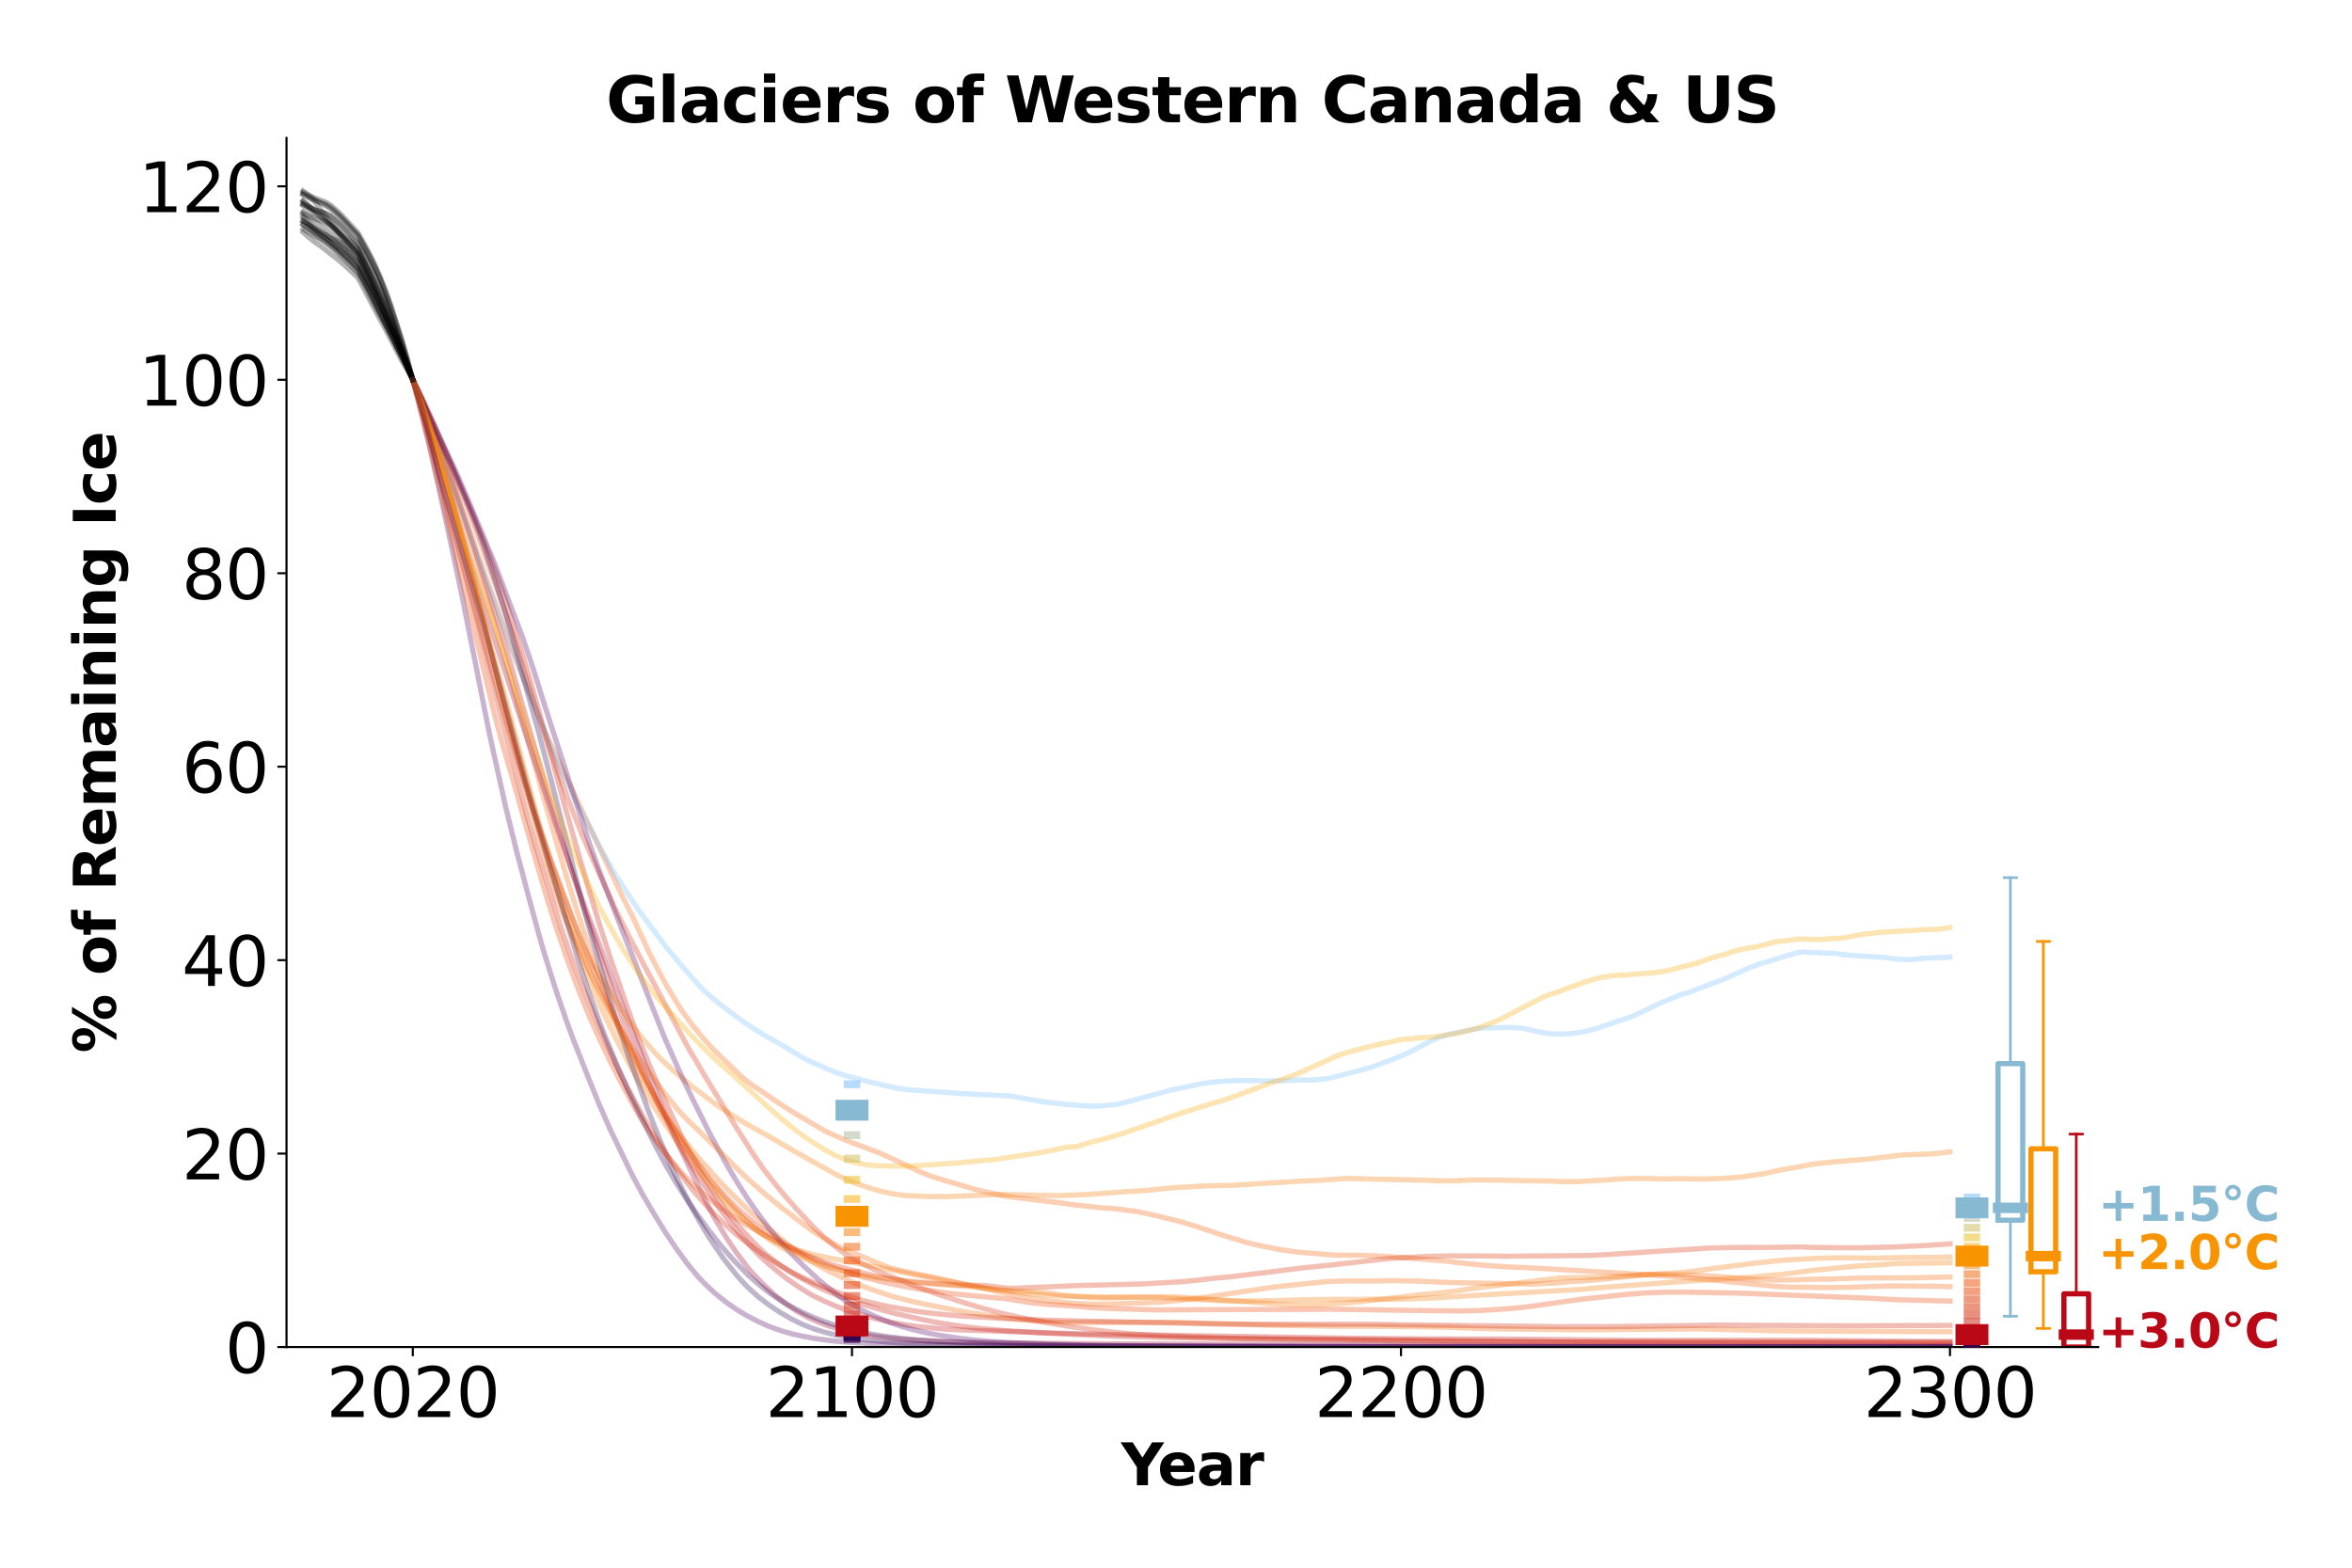 <?xml version="1.0" encoding="utf-8" standalone="no"?>
<!DOCTYPE svg PUBLIC "-//W3C//DTD SVG 1.1//EN"
  "http://www.w3.org/Graphics/SVG/1.1/DTD/svg11.dtd">
<svg xmlns:xlink="http://www.w3.org/1999/xlink" width="900pt" height="600pt" viewBox="0 0 900 600" xmlns="http://www.w3.org/2000/svg" version="1.1">
 <defs>
  <style type="text/css">*{stroke-linejoin: round; stroke-linecap: butt}</style>
 </defs>
 <g id="figure_1">
  <g id="patch_1">
   <path d="M 0 600 
L 900 600 
L 900 0 
L 0 0 
z
" style="fill: #ffffff"/>
  </g>
  <g id="axes_1">
   <g id="patch_2">
    <path d="M 109.64 515.56 
L 802.89 515.56 
L 802.89 52.8 
L 109.64 52.8 
z
" style="fill: #ffffff"/>
   </g>
   <g id="matplotlib.axis_1">
    <g id="xtick_1">
     <g id="line2d_1">
      <defs>
       <path id="m10adb7f6ec" d="M 0 0 
L 0 3.5 
" style="stroke: #000000; stroke-width: 0.8"/>
      </defs>
      <g>
       <use xlink:href="#m10adb7f6ec" x="157.957" y="515.56" style="stroke: #000000; stroke-width: 0.8"/>
      </g>
     </g>
     <g id="text_1">
      <!-- 2020 -->
      <g transform="translate(124.872 542.316) scale(0.26 -0.26)">
       <defs>
        <path id="DejaVuSans-32" d="M 1228 531 
L 3431 531 
L 3431 0 
L 469 0 
L 469 531 
Q 828 903 1448 1529 
Q 2069 2156 2228 2338 
Q 2531 2678 2651 2914 
Q 2772 3150 2772 3378 
Q 2772 3750 2511 3984 
Q 2250 4219 1831 4219 
Q 1534 4219 1204 4116 
Q 875 4013 500 3803 
L 500 4441 
Q 881 4594 1212 4672 
Q 1544 4750 1819 4750 
Q 2544 4750 2975 4387 
Q 3406 4025 3406 3419 
Q 3406 3131 3298 2873 
Q 3191 2616 2906 2266 
Q 2828 2175 2409 1742 
Q 1991 1309 1228 531 
z
" transform="scale(0.016)"/>
        <path id="DejaVuSans-30" d="M 2034 4250 
Q 1547 4250 1301 3770 
Q 1056 3291 1056 2328 
Q 1056 1369 1301 889 
Q 1547 409 2034 409 
Q 2525 409 2770 889 
Q 3016 1369 3016 2328 
Q 3016 3291 2770 3770 
Q 2525 4250 2034 4250 
z
M 2034 4750 
Q 2819 4750 3233 4129 
Q 3647 3509 3647 2328 
Q 3647 1150 3233 529 
Q 2819 -91 2034 -91 
Q 1250 -91 836 529 
Q 422 1150 422 2328 
Q 422 3509 836 4129 
Q 1250 4750 2034 4750 
z
" transform="scale(0.016)"/>
       </defs>
       <use xlink:href="#DejaVuSans-32"/>
       <use xlink:href="#DejaVuSans-30" x="63.623"/>
       <use xlink:href="#DejaVuSans-32" x="127.246"/>
       <use xlink:href="#DejaVuSans-30" x="190.869"/>
      </g>
     </g>
    </g>
    <g id="xtick_2">
     <g id="line2d_2">
      <g>
       <use xlink:href="#m10adb7f6ec" x="326.018" y="515.56" style="stroke: #000000; stroke-width: 0.8"/>
      </g>
     </g>
     <g id="text_2">
      <!-- 2100 -->
      <g transform="translate(292.933 542.316) scale(0.26 -0.26)">
       <defs>
        <path id="DejaVuSans-31" d="M 794 531 
L 1825 531 
L 1825 4091 
L 703 3866 
L 703 4441 
L 1819 4666 
L 2450 4666 
L 2450 531 
L 3481 531 
L 3481 0 
L 794 0 
L 794 531 
z
" transform="scale(0.016)"/>
       </defs>
       <use xlink:href="#DejaVuSans-32"/>
       <use xlink:href="#DejaVuSans-31" x="63.623"/>
       <use xlink:href="#DejaVuSans-30" x="127.246"/>
       <use xlink:href="#DejaVuSans-30" x="190.869"/>
      </g>
     </g>
    </g>
    <g id="xtick_3">
     <g id="line2d_3">
      <g>
       <use xlink:href="#m10adb7f6ec" x="536.094" y="515.56" style="stroke: #000000; stroke-width: 0.8"/>
      </g>
     </g>
     <g id="text_3">
      <!-- 2200 -->
      <g transform="translate(503.009 542.316) scale(0.26 -0.26)">
       <use xlink:href="#DejaVuSans-32"/>
       <use xlink:href="#DejaVuSans-32" x="63.623"/>
       <use xlink:href="#DejaVuSans-30" x="127.246"/>
       <use xlink:href="#DejaVuSans-30" x="190.869"/>
      </g>
     </g>
    </g>
    <g id="xtick_4">
     <g id="line2d_4">
      <g>
       <use xlink:href="#m10adb7f6ec" x="746.17" y="515.56" style="stroke: #000000; stroke-width: 0.8"/>
      </g>
     </g>
     <g id="text_4">
      <!-- 2300 -->
      <g transform="translate(713.085 542.316) scale(0.26 -0.26)">
       <defs>
        <path id="DejaVuSans-33" d="M 2597 2516 
Q 3050 2419 3304 2112 
Q 3559 1806 3559 1356 
Q 3559 666 3084 287 
Q 2609 -91 1734 -91 
Q 1441 -91 1130 -33 
Q 819 25 488 141 
L 488 750 
Q 750 597 1062 519 
Q 1375 441 1716 441 
Q 2309 441 2620 675 
Q 2931 909 2931 1356 
Q 2931 1769 2642 2001 
Q 2353 2234 1838 2234 
L 1294 2234 
L 1294 2753 
L 1863 2753 
Q 2328 2753 2575 2939 
Q 2822 3125 2822 3475 
Q 2822 3834 2567 4026 
Q 2313 4219 1838 4219 
Q 1578 4219 1281 4162 
Q 984 4106 628 3988 
L 628 4550 
Q 988 4650 1302 4700 
Q 1616 4750 1894 4750 
Q 2613 4750 3031 4423 
Q 3450 4097 3450 3541 
Q 3450 3153 3228 2886 
Q 3006 2619 2597 2516 
z
" transform="scale(0.016)"/>
       </defs>
       <use xlink:href="#DejaVuSans-32"/>
       <use xlink:href="#DejaVuSans-33" x="63.623"/>
       <use xlink:href="#DejaVuSans-30" x="127.246"/>
       <use xlink:href="#DejaVuSans-30" x="190.869"/>
      </g>
     </g>
    </g>
    <g id="text_5">
     <!-- Year -->
     <g transform="translate(428.995 568.44) scale(0.22 -0.22)">
      <defs>
       <path id="DejaVuSans-Bold-59" d="M -63 4666 
L 1253 4666 
L 2316 3003 
L 3378 4666 
L 4697 4666 
L 2919 1966 
L 2919 0 
L 1716 0 
L 1716 1966 
L -63 4666 
z
" transform="scale(0.016)"/>
       <path id="DejaVuSans-Bold-65" d="M 4031 1759 
L 4031 1441 
L 1416 1441 
Q 1456 1047 1700 850 
Q 1944 653 2381 653 
Q 2734 653 3104 758 
Q 3475 863 3866 1075 
L 3866 213 
Q 3469 63 3072 -14 
Q 2675 -91 2278 -91 
Q 1328 -91 801 392 
Q 275 875 275 1747 
Q 275 2603 792 3093 
Q 1309 3584 2216 3584 
Q 3041 3584 3536 3087 
Q 4031 2591 4031 1759 
z
M 2881 2131 
Q 2881 2450 2695 2645 
Q 2509 2841 2209 2841 
Q 1884 2841 1681 2658 
Q 1478 2475 1428 2131 
L 2881 2131 
z
" transform="scale(0.016)"/>
       <path id="DejaVuSans-Bold-61" d="M 2106 1575 
Q 1756 1575 1579 1456 
Q 1403 1338 1403 1106 
Q 1403 894 1545 773 
Q 1688 653 1941 653 
Q 2256 653 2472 879 
Q 2688 1106 2688 1447 
L 2688 1575 
L 2106 1575 
z
M 3816 1997 
L 3816 0 
L 2688 0 
L 2688 519 
Q 2463 200 2181 54 
Q 1900 -91 1497 -91 
Q 953 -91 614 226 
Q 275 544 275 1050 
Q 275 1666 698 1953 
Q 1122 2241 2028 2241 
L 2688 2241 
L 2688 2328 
Q 2688 2594 2478 2717 
Q 2269 2841 1825 2841 
Q 1466 2841 1156 2769 
Q 847 2697 581 2553 
L 581 3406 
Q 941 3494 1303 3539 
Q 1666 3584 2028 3584 
Q 2975 3584 3395 3211 
Q 3816 2838 3816 1997 
z
" transform="scale(0.016)"/>
       <path id="DejaVuSans-Bold-72" d="M 3138 2547 
Q 2991 2616 2845 2648 
Q 2700 2681 2553 2681 
Q 2122 2681 1889 2404 
Q 1656 2128 1656 1613 
L 1656 0 
L 538 0 
L 538 3500 
L 1656 3500 
L 1656 2925 
Q 1872 3269 2151 3426 
Q 2431 3584 2822 3584 
Q 2878 3584 2943 3579 
Q 3009 3575 3134 3559 
L 3138 2547 
z
" transform="scale(0.016)"/>
      </defs>
      <use xlink:href="#DejaVuSans-Bold-59"/>
      <use xlink:href="#DejaVuSans-Bold-65" x="63.287"/>
      <use xlink:href="#DejaVuSans-Bold-61" x="131.109"/>
      <use xlink:href="#DejaVuSans-Bold-72" x="198.59"/>
     </g>
    </g>
   </g>
   <g id="matplotlib.axis_2">
    <g id="ytick_1">
     <g id="line2d_5">
      <defs>
       <path id="mf0876ff608" d="M 0 0 
L -3.5 0 
" style="stroke: #000000; stroke-width: 0.8"/>
      </defs>
      <g>
       <use xlink:href="#mf0876ff608" x="109.64" y="515.56" style="stroke: #000000; stroke-width: 0.8"/>
      </g>
     </g>
     <g id="text_6">
      <!-- 0 -->
      <g transform="translate(86.097 525.438) scale(0.26 -0.26)">
       <use xlink:href="#DejaVuSans-30"/>
      </g>
     </g>
    </g>
    <g id="ytick_2">
     <g id="line2d_6">
      <g>
       <use xlink:href="#mf0876ff608" x="109.64" y="441.518" style="stroke: #000000; stroke-width: 0.8"/>
      </g>
     </g>
     <g id="text_7">
      <!-- 20 -->
      <g transform="translate(69.555 451.396) scale(0.26 -0.26)">
       <use xlink:href="#DejaVuSans-32"/>
       <use xlink:href="#DejaVuSans-30" x="63.623"/>
      </g>
     </g>
    </g>
    <g id="ytick_3">
     <g id="line2d_7">
      <g>
       <use xlink:href="#mf0876ff608" x="109.64" y="367.477" style="stroke: #000000; stroke-width: 0.8"/>
      </g>
     </g>
     <g id="text_8">
      <!-- 40 -->
      <g transform="translate(69.555 377.355) scale(0.26 -0.26)">
       <defs>
        <path id="DejaVuSans-34" d="M 2419 4116 
L 825 1625 
L 2419 1625 
L 2419 4116 
z
M 2253 4666 
L 3047 4666 
L 3047 1625 
L 3713 1625 
L 3713 1100 
L 3047 1100 
L 3047 0 
L 2419 0 
L 2419 1100 
L 313 1100 
L 313 1709 
L 2253 4666 
z
" transform="scale(0.016)"/>
       </defs>
       <use xlink:href="#DejaVuSans-34"/>
       <use xlink:href="#DejaVuSans-30" x="63.623"/>
      </g>
     </g>
    </g>
    <g id="ytick_4">
     <g id="line2d_8">
      <g>
       <use xlink:href="#mf0876ff608" x="109.64" y="293.435" style="stroke: #000000; stroke-width: 0.8"/>
      </g>
     </g>
     <g id="text_9">
      <!-- 60 -->
      <g transform="translate(69.555 303.313) scale(0.26 -0.26)">
       <defs>
        <path id="DejaVuSans-36" d="M 2113 2584 
Q 1688 2584 1439 2293 
Q 1191 2003 1191 1497 
Q 1191 994 1439 701 
Q 1688 409 2113 409 
Q 2538 409 2786 701 
Q 3034 994 3034 1497 
Q 3034 2003 2786 2293 
Q 2538 2584 2113 2584 
z
M 3366 4563 
L 3366 3988 
Q 3128 4100 2886 4159 
Q 2644 4219 2406 4219 
Q 1781 4219 1451 3797 
Q 1122 3375 1075 2522 
Q 1259 2794 1537 2939 
Q 1816 3084 2150 3084 
Q 2853 3084 3261 2657 
Q 3669 2231 3669 1497 
Q 3669 778 3244 343 
Q 2819 -91 2113 -91 
Q 1303 -91 875 529 
Q 447 1150 447 2328 
Q 447 3434 972 4092 
Q 1497 4750 2381 4750 
Q 2619 4750 2861 4703 
Q 3103 4656 3366 4563 
z
" transform="scale(0.016)"/>
       </defs>
       <use xlink:href="#DejaVuSans-36"/>
       <use xlink:href="#DejaVuSans-30" x="63.623"/>
      </g>
     </g>
    </g>
    <g id="ytick_5">
     <g id="line2d_9">
      <g>
       <use xlink:href="#mf0876ff608" x="109.64" y="219.394" style="stroke: #000000; stroke-width: 0.8"/>
      </g>
     </g>
     <g id="text_10">
      <!-- 80 -->
      <g transform="translate(69.555 229.272) scale(0.26 -0.26)">
       <defs>
        <path id="DejaVuSans-38" d="M 2034 2216 
Q 1584 2216 1326 1975 
Q 1069 1734 1069 1313 
Q 1069 891 1326 650 
Q 1584 409 2034 409 
Q 2484 409 2743 651 
Q 3003 894 3003 1313 
Q 3003 1734 2745 1975 
Q 2488 2216 2034 2216 
z
M 1403 2484 
Q 997 2584 770 2862 
Q 544 3141 544 3541 
Q 544 4100 942 4425 
Q 1341 4750 2034 4750 
Q 2731 4750 3128 4425 
Q 3525 4100 3525 3541 
Q 3525 3141 3298 2862 
Q 3072 2584 2669 2484 
Q 3125 2378 3379 2068 
Q 3634 1759 3634 1313 
Q 3634 634 3220 271 
Q 2806 -91 2034 -91 
Q 1263 -91 848 271 
Q 434 634 434 1313 
Q 434 1759 690 2068 
Q 947 2378 1403 2484 
z
M 1172 3481 
Q 1172 3119 1398 2916 
Q 1625 2713 2034 2713 
Q 2441 2713 2670 2916 
Q 2900 3119 2900 3481 
Q 2900 3844 2670 4047 
Q 2441 4250 2034 4250 
Q 1625 4250 1398 4047 
Q 1172 3844 1172 3481 
z
" transform="scale(0.016)"/>
       </defs>
       <use xlink:href="#DejaVuSans-38"/>
       <use xlink:href="#DejaVuSans-30" x="63.623"/>
      </g>
     </g>
    </g>
    <g id="ytick_6">
     <g id="line2d_10">
      <g>
       <use xlink:href="#mf0876ff608" x="109.64" y="145.352" style="stroke: #000000; stroke-width: 0.8"/>
      </g>
     </g>
     <g id="text_11">
      <!-- 100 -->
      <g transform="translate(53.013 155.23) scale(0.26 -0.26)">
       <use xlink:href="#DejaVuSans-31"/>
       <use xlink:href="#DejaVuSans-30" x="63.623"/>
       <use xlink:href="#DejaVuSans-30" x="127.246"/>
      </g>
     </g>
    </g>
    <g id="ytick_7">
     <g id="line2d_11">
      <g>
       <use xlink:href="#mf0876ff608" x="109.64" y="71.31" style="stroke: #000000; stroke-width: 0.8"/>
      </g>
     </g>
     <g id="text_12">
      <!-- 120 -->
      <g transform="translate(53.013 81.188) scale(0.26 -0.26)">
       <use xlink:href="#DejaVuSans-31"/>
       <use xlink:href="#DejaVuSans-32" x="63.623"/>
       <use xlink:href="#DejaVuSans-30" x="127.246"/>
      </g>
     </g>
    </g>
    <g id="text_13">
     <!-- % of Remaining Ice -->
     <g transform="translate(44.265 403.001) rotate(-90) scale(0.22 -0.22)">
      <defs>
       <path id="DejaVuSans-Bold-25" d="M 4959 1925 
Q 4738 1925 4616 1733 
Q 4494 1541 4494 1184 
Q 4494 825 4614 633 
Q 4734 441 4959 441 
Q 5184 441 5303 633 
Q 5422 825 5422 1184 
Q 5422 1541 5301 1733 
Q 5181 1925 4959 1925 
z
M 4959 2450 
Q 5541 2450 5875 2112 
Q 6209 1775 6209 1184 
Q 6209 594 5875 251 
Q 5541 -91 4959 -91 
Q 4378 -91 4042 251 
Q 3706 594 3706 1184 
Q 3706 1772 4042 2111 
Q 4378 2450 4959 2450 
z
M 2094 -91 
L 1403 -91 
L 4319 4750 
L 5013 4750 
L 2094 -91 
z
M 1453 4750 
Q 2034 4750 2367 4411 
Q 2700 4072 2700 3481 
Q 2700 2891 2367 2550 
Q 2034 2209 1453 2209 
Q 872 2209 539 2550 
Q 206 2891 206 3481 
Q 206 4072 539 4411 
Q 872 4750 1453 4750 
z
M 1453 4225 
Q 1228 4225 1106 4031 
Q 984 3838 984 3481 
Q 984 3122 1106 2926 
Q 1228 2731 1453 2731 
Q 1678 2731 1798 2926 
Q 1919 3122 1919 3481 
Q 1919 3838 1797 4031 
Q 1675 4225 1453 4225 
z
" transform="scale(0.016)"/>
       <path id="DejaVuSans-Bold-20" transform="scale(0.016)"/>
       <path id="DejaVuSans-Bold-6f" d="M 2203 2784 
Q 1831 2784 1636 2517 
Q 1441 2250 1441 1747 
Q 1441 1244 1636 976 
Q 1831 709 2203 709 
Q 2569 709 2762 976 
Q 2956 1244 2956 1747 
Q 2956 2250 2762 2517 
Q 2569 2784 2203 2784 
z
M 2203 3584 
Q 3106 3584 3614 3096 
Q 4122 2609 4122 1747 
Q 4122 884 3614 396 
Q 3106 -91 2203 -91 
Q 1297 -91 786 396 
Q 275 884 275 1747 
Q 275 2609 786 3096 
Q 1297 3584 2203 3584 
z
" transform="scale(0.016)"/>
       <path id="DejaVuSans-Bold-66" d="M 2841 4863 
L 2841 4128 
L 2222 4128 
Q 1984 4128 1890 4042 
Q 1797 3956 1797 3744 
L 1797 3500 
L 2753 3500 
L 2753 2700 
L 1797 2700 
L 1797 0 
L 678 0 
L 678 2700 
L 122 2700 
L 122 3500 
L 678 3500 
L 678 3744 
Q 678 4316 997 4589 
Q 1316 4863 1984 4863 
L 2841 4863 
z
" transform="scale(0.016)"/>
       <path id="DejaVuSans-Bold-52" d="M 2297 2597 
Q 2675 2597 2839 2737 
Q 3003 2878 3003 3200 
Q 3003 3519 2839 3656 
Q 2675 3794 2297 3794 
L 1791 3794 
L 1791 2597 
L 2297 2597 
z
M 1791 1766 
L 1791 0 
L 588 0 
L 588 4666 
L 2425 4666 
Q 3347 4666 3776 4356 
Q 4206 4047 4206 3378 
Q 4206 2916 3982 2619 
Q 3759 2322 3309 2181 
Q 3556 2125 3751 1926 
Q 3947 1728 4147 1325 
L 4800 0 
L 3519 0 
L 2950 1159 
Q 2778 1509 2601 1637 
Q 2425 1766 2131 1766 
L 1791 1766 
z
" transform="scale(0.016)"/>
       <path id="DejaVuSans-Bold-6d" d="M 3781 2919 
Q 3994 3244 4286 3414 
Q 4578 3584 4928 3584 
Q 5531 3584 5847 3212 
Q 6163 2841 6163 2131 
L 6163 0 
L 5038 0 
L 5038 1825 
Q 5041 1866 5042 1909 
Q 5044 1953 5044 2034 
Q 5044 2406 4934 2573 
Q 4825 2741 4581 2741 
Q 4263 2741 4089 2478 
Q 3916 2216 3909 1719 
L 3909 0 
L 2784 0 
L 2784 1825 
Q 2784 2406 2684 2573 
Q 2584 2741 2328 2741 
Q 2006 2741 1831 2477 
Q 1656 2213 1656 1722 
L 1656 0 
L 531 0 
L 531 3500 
L 1656 3500 
L 1656 2988 
Q 1863 3284 2130 3434 
Q 2397 3584 2719 3584 
Q 3081 3584 3359 3409 
Q 3638 3234 3781 2919 
z
" transform="scale(0.016)"/>
       <path id="DejaVuSans-Bold-69" d="M 538 3500 
L 1656 3500 
L 1656 0 
L 538 0 
L 538 3500 
z
M 538 4863 
L 1656 4863 
L 1656 3950 
L 538 3950 
L 538 4863 
z
" transform="scale(0.016)"/>
       <path id="DejaVuSans-Bold-6e" d="M 4056 2131 
L 4056 0 
L 2931 0 
L 2931 347 
L 2931 1631 
Q 2931 2084 2911 2256 
Q 2891 2428 2841 2509 
Q 2775 2619 2662 2680 
Q 2550 2741 2406 2741 
Q 2056 2741 1856 2470 
Q 1656 2200 1656 1722 
L 1656 0 
L 538 0 
L 538 3500 
L 1656 3500 
L 1656 2988 
Q 1909 3294 2193 3439 
Q 2478 3584 2822 3584 
Q 3428 3584 3742 3212 
Q 4056 2841 4056 2131 
z
" transform="scale(0.016)"/>
       <path id="DejaVuSans-Bold-67" d="M 2919 594 
Q 2688 288 2409 144 
Q 2131 0 1766 0 
Q 1125 0 706 504 
Q 288 1009 288 1791 
Q 288 2575 706 3076 
Q 1125 3578 1766 3578 
Q 2131 3578 2409 3434 
Q 2688 3291 2919 2981 
L 2919 3500 
L 4044 3500 
L 4044 353 
Q 4044 -491 3511 -936 
Q 2978 -1381 1966 -1381 
Q 1638 -1381 1331 -1331 
Q 1025 -1281 716 -1178 
L 716 -306 
Q 1009 -475 1290 -558 
Q 1572 -641 1856 -641 
Q 2406 -641 2662 -400 
Q 2919 -159 2919 353 
L 2919 594 
z
M 2181 2772 
Q 1834 2772 1640 2515 
Q 1447 2259 1447 1791 
Q 1447 1309 1634 1061 
Q 1822 813 2181 813 
Q 2531 813 2725 1069 
Q 2919 1325 2919 1791 
Q 2919 2259 2725 2515 
Q 2531 2772 2181 2772 
z
" transform="scale(0.016)"/>
       <path id="DejaVuSans-Bold-49" d="M 588 4666 
L 1791 4666 
L 1791 0 
L 588 0 
L 588 4666 
z
" transform="scale(0.016)"/>
       <path id="DejaVuSans-Bold-63" d="M 3366 3391 
L 3366 2478 
Q 3138 2634 2908 2709 
Q 2678 2784 2431 2784 
Q 1963 2784 1702 2511 
Q 1441 2238 1441 1747 
Q 1441 1256 1702 982 
Q 1963 709 2431 709 
Q 2694 709 2930 787 
Q 3166 866 3366 1019 
L 3366 103 
Q 3103 6 2833 -42 
Q 2563 -91 2291 -91 
Q 1344 -91 809 395 
Q 275 881 275 1747 
Q 275 2613 809 3098 
Q 1344 3584 2291 3584 
Q 2566 3584 2833 3536 
Q 3100 3488 3366 3391 
z
" transform="scale(0.016)"/>
      </defs>
      <use xlink:href="#DejaVuSans-Bold-25"/>
      <use xlink:href="#DejaVuSans-Bold-20" x="100.195"/>
      <use xlink:href="#DejaVuSans-Bold-6f" x="135.01"/>
      <use xlink:href="#DejaVuSans-Bold-66" x="203.711"/>
      <use xlink:href="#DejaVuSans-Bold-20" x="247.217"/>
      <use xlink:href="#DejaVuSans-Bold-52" x="282.031"/>
      <use xlink:href="#DejaVuSans-Bold-65" x="359.033"/>
      <use xlink:href="#DejaVuSans-Bold-6d" x="426.855"/>
      <use xlink:href="#DejaVuSans-Bold-61" x="531.055"/>
      <use xlink:href="#DejaVuSans-Bold-69" x="598.535"/>
      <use xlink:href="#DejaVuSans-Bold-6e" x="632.812"/>
      <use xlink:href="#DejaVuSans-Bold-69" x="704.004"/>
      <use xlink:href="#DejaVuSans-Bold-6e" x="738.281"/>
      <use xlink:href="#DejaVuSans-Bold-67" x="809.473"/>
      <use xlink:href="#DejaVuSans-Bold-20" x="881.055"/>
      <use xlink:href="#DejaVuSans-Bold-49" x="915.869"/>
      <use xlink:href="#DejaVuSans-Bold-63" x="953.076"/>
      <use xlink:href="#DejaVuSans-Bold-65" x="1012.354"/>
     </g>
    </g>
   </g>
   <g id="line2d_12">
    <path d="M 157.957 145.352 
L 162.159 155.568 
L 166.36 166.566 
L 170.562 178.333 
L 174.763 189.228 
L 178.965 200.757 
L 185.267 219.027 
L 195.771 248.184 
L 199.973 259.101 
L 208.376 279.662 
L 216.779 297.899 
L 218.879 302.162 
L 223.081 311.105 
L 237.786 342.323 
L 241.988 350.744 
L 248.29 364.349 
L 252.492 372.513 
L 254.592 376.416 
L 258.794 383.476 
L 260.895 386.814 
L 265.096 392.533 
L 269.298 397.621 
L 273.499 402.17 
L 284.003 412.305 
L 288.204 415.573 
L 290.305 416.918 
L 296.607 421.257 
L 302.91 425.338 
L 315.514 432.778 
L 319.716 434.75 
L 323.917 436.517 
L 336.522 441.258 
L 342.824 444.095 
L 351.227 448.148 
L 355.429 449.871 
L 361.731 451.904 
L 368.033 453.662 
L 372.235 454.997 
L 376.436 455.984 
L 384.839 457.842 
L 389.041 458.387 
L 405.847 460.369 
L 410.048 461.007 
L 416.351 461.697 
L 420.552 462.151 
L 422.653 462.36 
L 424.754 462.432 
L 428.955 462.883 
L 435.257 463.714 
L 441.56 465.06 
L 452.063 467.657 
L 456.265 468.924 
L 464.668 471.662 
L 466.769 472.445 
L 477.273 475.618 
L 481.474 476.589 
L 489.877 478.278 
L 496.179 479.17 
L 508.784 480.25 
L 510.885 480.367 
L 521.388 480.44 
L 531.892 480.949 
L 550.799 482.415 
L 555.001 482.877 
L 561.303 483.639 
L 569.706 484.409 
L 578.109 484.949 
L 584.411 485.176 
L 601.217 486.136 
L 622.225 487.384 
L 634.829 488.172 
L 641.132 488.602 
L 657.938 490.129 
L 674.744 491.873 
L 678.945 492.294 
L 685.248 492.606 
L 699.953 492.809 
L 710.457 492.592 
L 723.061 492.158 
L 733.565 492.243 
L 739.867 492.267 
L 746.17 492.455 
L 746.17 492.455 
" clip-path="url(#pc5b229c9e2)" style="fill: none; stroke: #f35a00; stroke-opacity: 0.3; stroke-width: 2; stroke-linecap: square"/>
   </g>
   <g id="line2d_13">
    <path d="M 115.942 81.196 
L 118.043 82.782 
L 120.144 84.42 
L 122.245 85.993 
L 124.345 87.474 
L 126.446 89.217 
L 128.547 91.174 
L 130.648 93.54 
L 132.748 95.99 
L 134.849 98.338 
L 136.95 100.627 
L 139.051 104.586 
L 141.151 108.547 
L 143.252 112.81 
L 145.353 117.169 
L 147.454 121.633 
L 149.554 125.956 
L 151.655 130.531 
L 153.756 135.156 
L 155.857 140.196 
L 157.957 145.352 
" clip-path="url(#pc5b229c9e2)" style="fill: none; stroke: #000000; stroke-opacity: 0.3; stroke-width: 2; stroke-linecap: square"/>
   </g>
   <g id="line2d_14">
    <path d="M 157.957 145.352 
L 172.663 177.343 
L 178.965 192.033 
L 185.267 207.293 
L 187.368 212.571 
L 191.57 224.206 
L 193.67 230.324 
L 197.872 243.834 
L 202.073 257.59 
L 206.275 272.381 
L 216.779 310.886 
L 220.98 325.523 
L 225.182 340.064 
L 229.383 353.834 
L 233.585 366.81 
L 239.887 385.14 
L 244.088 396.718 
L 248.29 407.144 
L 252.492 416.928 
L 256.693 426.142 
L 260.895 434.99 
L 262.995 439.215 
L 267.197 446.886 
L 269.298 450.433 
L 273.499 456.841 
L 277.701 462.93 
L 281.902 468.324 
L 286.104 473.104 
L 288.204 475.391 
L 292.406 479.484 
L 296.607 482.844 
L 300.809 485.819 
L 305.01 488.399 
L 311.313 491.74 
L 315.514 493.717 
L 319.716 495.51 
L 323.917 497.11 
L 330.22 499.248 
L 338.623 501.687 
L 342.824 502.766 
L 353.328 505.132 
L 359.63 506.347 
L 368.033 507.636 
L 374.335 508.391 
L 384.839 509.293 
L 397.444 510.077 
L 424.754 511.366 
L 443.66 511.906 
L 475.172 512.342 
L 512.985 512.662 
L 599.117 513.568 
L 676.845 513.93 
L 708.356 513.959 
L 746.17 514.131 
L 746.17 514.131 
" clip-path="url(#pc5b229c9e2)" style="fill: none; stroke: #ca1809; stroke-opacity: 0.3; stroke-width: 2; stroke-linecap: square"/>
   </g>
   <g id="line2d_15">
    <path d="M 115.942 85.88 
L 118.043 87.261 
L 120.144 88.586 
L 122.245 89.843 
L 124.345 91.358 
L 126.446 93.027 
L 128.547 94.763 
L 130.648 96.62 
L 132.748 98.567 
L 134.849 100.647 
L 136.95 102.852 
L 139.051 106.766 
L 141.151 110.951 
L 143.252 115.369 
L 145.353 119.811 
L 147.454 124.126 
L 149.554 128.373 
L 151.655 132.633 
L 153.756 136.661 
L 155.857 141.01 
L 157.957 145.352 
" clip-path="url(#pc5b229c9e2)" style="fill: none; stroke: #000000; stroke-opacity: 0.3; stroke-width: 2; stroke-linecap: square"/>
   </g>
   <g id="line2d_16">
    <path d="M 157.957 145.352 
L 160.058 150.272 
L 164.26 161.151 
L 168.461 172.883 
L 174.763 191.087 
L 181.066 210.912 
L 189.469 239.198 
L 195.771 261.037 
L 204.174 291.12 
L 208.376 306.609 
L 216.779 335.618 
L 220.98 349.153 
L 225.182 361.983 
L 229.383 373.88 
L 233.585 384.821 
L 239.887 400.267 
L 241.988 404.982 
L 244.088 409.268 
L 246.189 413.291 
L 250.391 420.526 
L 254.592 427.15 
L 256.693 430.171 
L 260.895 435.496 
L 269.298 445.486 
L 275.6 452.427 
L 279.801 456.753 
L 288.204 464.901 
L 292.406 468.675 
L 300.809 475.828 
L 305.01 479.086 
L 309.212 481.876 
L 313.413 484.507 
L 317.615 486.756 
L 323.917 489.728 
L 328.119 491.526 
L 334.421 493.843 
L 338.623 495.242 
L 342.824 496.527 
L 349.126 498.121 
L 353.328 499.037 
L 365.932 501.517 
L 372.235 502.605 
L 384.839 504.456 
L 391.142 505.169 
L 397.444 505.676 
L 405.847 506.101 
L 412.149 506.183 
L 426.854 506.143 
L 445.761 506.05 
L 456.265 506.255 
L 477.273 506.943 
L 487.776 507.23 
L 512.985 507.643 
L 527.691 507.633 
L 546.598 507.878 
L 555.001 508.03 
L 565.504 508.452 
L 576.008 508.649 
L 605.419 508.989 
L 624.326 508.817 
L 649.535 508.611 
L 664.24 508.955 
L 678.945 509.341 
L 689.449 509.432 
L 746.17 509.715 
L 746.17 509.715 
" clip-path="url(#pc5b229c9e2)" style="fill: none; stroke: #f36200; stroke-opacity: 0.3; stroke-width: 2; stroke-linecap: square"/>
   </g>
   <g id="line2d_17">
    <path d="M 115.942 87.639 
L 118.043 88.937 
L 120.144 90.231 
L 122.245 91.303 
L 124.345 92.557 
L 126.446 94.007 
L 128.547 95.629 
L 130.648 97.483 
L 132.748 99.339 
L 134.849 101.339 
L 136.95 103.383 
L 139.051 107.181 
L 141.151 110.805 
L 143.252 114.773 
L 145.353 118.837 
L 147.454 123.186 
L 149.554 127.33 
L 151.655 131.719 
L 153.756 135.869 
L 155.857 140.498 
L 157.957 145.352 
" clip-path="url(#pc5b229c9e2)" style="fill: none; stroke: #000000; stroke-opacity: 0.3; stroke-width: 2; stroke-linecap: square"/>
   </g>
   <g id="line2d_18">
    <path d="M 157.957 145.352 
L 160.058 149.78 
L 162.159 154.674 
L 166.36 165.403 
L 170.562 177.051 
L 172.663 182.983 
L 181.066 208.56 
L 193.67 248.109 
L 197.872 262.711 
L 208.376 299.205 
L 214.678 320.556 
L 220.98 340.027 
L 223.081 346.609 
L 235.685 383.427 
L 239.887 394.784 
L 244.088 405.536 
L 246.189 410.627 
L 252.492 424.062 
L 256.693 432.055 
L 260.895 439.848 
L 262.995 443.476 
L 267.197 450.161 
L 275.6 462.848 
L 279.801 468.377 
L 284.003 473.431 
L 288.204 478.018 
L 290.305 480.213 
L 292.406 482.239 
L 296.607 485.866 
L 300.809 489.21 
L 305.01 492.137 
L 309.212 494.813 
L 311.313 496.007 
L 315.514 498.024 
L 319.716 499.85 
L 323.917 501.452 
L 328.119 502.797 
L 334.421 504.523 
L 340.723 506.024 
L 347.026 507.162 
L 351.227 507.709 
L 361.731 508.706 
L 368.033 509.015 
L 382.738 509.485 
L 393.242 509.841 
L 403.746 510.224 
L 422.653 510.672 
L 500.381 511.895 
L 519.288 512.204 
L 548.698 512.427 
L 578.109 512.507 
L 601.217 512.739 
L 624.326 512.946 
L 655.837 512.968 
L 691.55 512.969 
L 712.557 513.174 
L 731.464 513.359 
L 746.17 513.419 
L 746.17 513.419 
" clip-path="url(#pc5b229c9e2)" style="fill: none; stroke: #c21010; stroke-opacity: 0.3; stroke-width: 2; stroke-linecap: square"/>
   </g>
   <g id="line2d_19">
    <path d="M 115.942 83.49 
L 118.043 85.634 
L 120.144 87.708 
L 122.245 89.382 
L 124.345 90.942 
L 126.446 92.554 
L 128.547 94.35 
L 130.648 96.303 
L 132.748 98.23 
L 134.849 100.272 
L 136.95 102.389 
L 139.051 106.325 
L 141.151 110.5 
L 143.252 114.848 
L 145.353 119.264 
L 147.454 123.666 
L 149.554 127.951 
L 151.655 132.509 
L 153.756 136.717 
L 155.857 140.923 
L 157.957 145.352 
" clip-path="url(#pc5b229c9e2)" style="fill: none; stroke: #000000; stroke-opacity: 0.3; stroke-width: 2; stroke-linecap: square"/>
   </g>
   <g id="line2d_20">
    <path d="M 157.957 145.352 
L 160.058 149.236 
L 162.159 153.492 
L 166.36 163.025 
L 170.562 173.172 
L 178.965 194.25 
L 183.167 205.559 
L 191.57 229.338 
L 195.771 241.621 
L 204.174 268.419 
L 208.376 280.974 
L 214.678 298.653 
L 218.879 309.87 
L 223.081 320.362 
L 227.282 329.905 
L 235.685 348.459 
L 239.887 356.823 
L 246.189 368.921 
L 250.391 376.648 
L 262.995 400.396 
L 269.298 411.1 
L 273.499 418.033 
L 277.701 424.865 
L 281.902 431.775 
L 288.204 441.71 
L 292.406 447.819 
L 296.607 453.151 
L 300.809 458.215 
L 305.01 462.947 
L 311.313 469.705 
L 315.514 473.678 
L 319.716 477.19 
L 323.917 480.238 
L 326.018 481.543 
L 330.22 483.8 
L 334.421 485.836 
L 338.623 487.665 
L 353.328 493.324 
L 359.63 495.634 
L 368.033 498.327 
L 376.436 500.829 
L 382.738 502.528 
L 389.041 503.962 
L 397.444 505.675 
L 407.948 507.477 
L 418.451 508.969 
L 426.854 509.936 
L 433.157 510.524 
L 443.66 511.181 
L 456.265 511.74 
L 473.071 512.267 
L 496.179 512.678 
L 573.907 513.636 
L 620.124 513.642 
L 655.837 513.604 
L 746.17 513.695 
L 746.17 513.695 
" clip-path="url(#pc5b229c9e2)" style="fill: none; stroke: #d72700; stroke-opacity: 0.3; stroke-width: 2; stroke-linecap: square"/>
   </g>
   <g id="line2d_21">
    <path d="M 115.942 88.825 
L 118.043 90.747 
L 120.144 92.399 
L 122.245 93.866 
L 124.345 95.407 
L 126.446 97.124 
L 128.547 98.695 
L 130.648 100.443 
L 132.748 102.317 
L 134.849 104.258 
L 136.95 106.238 
L 139.051 110.157 
L 141.151 114.163 
L 143.252 118.167 
L 145.353 122.033 
L 147.454 125.93 
L 149.554 129.936 
L 151.655 134.06 
L 153.756 138.051 
L 155.857 141.608 
L 157.957 145.352 
" clip-path="url(#pc5b229c9e2)" style="fill: none; stroke: #000000; stroke-opacity: 0.3; stroke-width: 2; stroke-linecap: square"/>
   </g>
   <g id="line2d_22">
    <path d="M 157.957 145.352 
L 162.159 157.472 
L 172.663 190.346 
L 176.864 204.397 
L 183.167 225.554 
L 187.368 238.961 
L 197.872 271.088 
L 212.577 315.283 
L 216.779 327.436 
L 220.98 339.477 
L 225.182 350.668 
L 229.383 361.595 
L 233.585 372.967 
L 246.189 405.712 
L 254.592 426.549 
L 258.794 436.257 
L 262.995 445.219 
L 271.398 462.452 
L 273.499 466.304 
L 277.701 473.303 
L 281.902 479.582 
L 286.104 485.094 
L 288.204 487.555 
L 292.406 491.9 
L 296.607 495.805 
L 300.809 499.134 
L 305.01 501.92 
L 309.212 504.267 
L 313.413 506.11 
L 317.615 507.688 
L 321.817 508.986 
L 326.018 510.023 
L 330.22 510.851 
L 334.421 511.51 
L 340.723 512.224 
L 347.026 512.745 
L 355.429 513.22 
L 368.033 513.667 
L 384.839 513.985 
L 420.552 514.336 
L 491.978 514.5 
L 561.303 514.728 
L 632.729 514.831 
L 746.17 515.014 
L 746.17 515.014 
" clip-path="url(#pc5b229c9e2)" style="fill: none; stroke: #9b002e; stroke-opacity: 0.3; stroke-width: 2; stroke-linecap: square"/>
   </g>
   <g id="line2d_23">
    <path d="M 115.942 78.666 
L 118.043 80.209 
L 120.144 81.717 
L 122.245 83.015 
L 124.345 84.514 
L 126.446 86.094 
L 128.547 87.892 
L 130.648 89.885 
L 132.748 91.809 
L 134.849 93.614 
L 136.95 95.582 
L 139.051 99.595 
L 141.151 103.903 
L 143.252 108.539 
L 145.353 113.146 
L 147.454 117.991 
L 149.554 122.959 
L 151.655 128.069 
L 153.756 133.652 
L 155.857 139.439 
L 157.957 145.352 
" clip-path="url(#pc5b229c9e2)" style="fill: none; stroke: #000000; stroke-opacity: 0.3; stroke-width: 2; stroke-linecap: square"/>
   </g>
   <g id="line2d_24">
    <path d="M 157.957 145.352 
L 170.562 179.626 
L 172.663 184.944 
L 176.864 196.324 
L 183.167 214.448 
L 191.57 236.846 
L 195.771 248.122 
L 199.973 258.897 
L 210.476 284.871 
L 214.678 294.719 
L 218.879 303.853 
L 227.282 319.789 
L 229.383 323.912 
L 233.585 331.403 
L 235.685 335.05 
L 239.887 341.586 
L 244.088 347.874 
L 250.391 356.48 
L 254.592 362.106 
L 260.895 369.677 
L 265.096 374.502 
L 267.197 376.879 
L 269.298 379.031 
L 273.499 382.731 
L 275.6 384.476 
L 284.003 390.731 
L 288.204 393.504 
L 292.406 396.18 
L 298.708 399.739 
L 302.91 402.235 
L 307.111 404.762 
L 309.212 405.86 
L 315.514 408.659 
L 319.716 410.411 
L 323.917 411.78 
L 328.119 412.802 
L 332.32 413.976 
L 342.824 416.459 
L 347.026 417.021 
L 359.63 417.925 
L 363.832 418.25 
L 372.235 418.765 
L 386.94 419.517 
L 393.242 420.662 
L 399.545 421.715 
L 407.948 422.689 
L 412.149 422.994 
L 414.25 423.211 
L 418.451 423.361 
L 422.653 423.126 
L 426.854 422.755 
L 428.955 422.353 
L 445.761 417.814 
L 447.862 417.245 
L 456.265 415.503 
L 460.467 414.641 
L 464.668 414.082 
L 470.97 413.623 
L 479.373 413.548 
L 483.575 413.709 
L 489.877 413.66 
L 496.179 413.365 
L 498.28 413.312 
L 500.381 413.379 
L 502.482 413.326 
L 506.683 412.991 
L 508.784 412.665 
L 523.489 408.862 
L 525.59 408.187 
L 536.094 404.146 
L 540.295 402.244 
L 546.598 398.863 
L 550.799 396.961 
L 555.001 395.69 
L 557.101 395.334 
L 563.404 393.972 
L 565.504 393.656 
L 567.605 393.461 
L 578.109 393.209 
L 582.31 393.505 
L 584.411 393.887 
L 588.613 394.917 
L 592.814 395.573 
L 597.016 395.796 
L 601.217 395.6 
L 605.419 394.988 
L 607.52 394.555 
L 611.721 393.373 
L 615.923 391.917 
L 624.326 389.083 
L 630.628 386.165 
L 634.829 384.093 
L 643.232 380.652 
L 645.333 380.099 
L 647.434 379.428 
L 649.535 378.547 
L 653.736 376.961 
L 660.038 374.605 
L 668.442 370.793 
L 672.643 369.152 
L 676.845 367.907 
L 687.348 364.675 
L 689.449 364.359 
L 697.852 364.754 
L 702.054 364.87 
L 706.255 365.477 
L 710.457 365.816 
L 720.96 366.424 
L 725.162 367.013 
L 729.363 367.283 
L 731.464 367.259 
L 735.666 366.786 
L 739.867 366.55 
L 744.069 366.47 
L 746.17 366.264 
L 746.17 366.264 
" clip-path="url(#pc5b229c9e2)" style="fill: none; stroke: #70b8ff; stroke-opacity: 0.3; stroke-width: 2; stroke-linecap: square"/>
   </g>
   <g id="line2d_25">
    <path d="M 115.942 76.856 
L 118.043 78.528 
L 120.144 80.372 
L 122.245 81.882 
L 124.345 83.492 
L 126.446 85.519 
L 128.547 87.665 
L 130.648 90.186 
L 132.748 92.533 
L 134.849 94.743 
L 136.95 96.909 
L 139.051 100.981 
L 141.151 105.303 
L 143.252 109.91 
L 145.353 114.586 
L 147.454 119.601 
L 149.554 124.12 
L 151.655 128.868 
L 153.756 134.048 
L 155.857 139.571 
L 157.957 145.352 
" clip-path="url(#pc5b229c9e2)" style="fill: none; stroke: #000000; stroke-opacity: 0.3; stroke-width: 2; stroke-linecap: square"/>
   </g>
   <g id="line2d_26">
    <path d="M 157.957 145.352 
L 162.159 157.542 
L 166.36 170.17 
L 168.461 177.01 
L 172.663 191.991 
L 183.167 230.715 
L 187.368 247.042 
L 197.872 286.143 
L 206.275 315.441 
L 210.476 328.838 
L 214.678 340.415 
L 218.879 351.257 
L 223.081 361.317 
L 225.182 365.683 
L 227.282 369.571 
L 229.383 373.104 
L 239.887 389.565 
L 241.988 392.527 
L 246.189 397.774 
L 250.391 402.729 
L 254.592 406.98 
L 258.794 410.752 
L 265.096 416.039 
L 273.499 422.398 
L 277.701 425.286 
L 284.003 429.208 
L 288.204 431.614 
L 294.507 435.088 
L 302.91 440.005 
L 319.716 449.424 
L 323.917 451.429 
L 328.119 453.135 
L 332.32 454.546 
L 336.522 455.797 
L 340.723 456.712 
L 342.824 457.116 
L 347.026 457.634 
L 355.429 457.928 
L 361.731 457.975 
L 382.738 457.191 
L 389.041 457.233 
L 395.343 457.45 
L 405.847 457.587 
L 416.351 457.164 
L 428.955 456.226 
L 439.459 455.549 
L 445.761 454.901 
L 449.963 454.497 
L 462.567 453.825 
L 466.769 453.76 
L 470.97 453.683 
L 496.179 452.165 
L 500.381 451.946 
L 504.582 451.779 
L 515.086 451.031 
L 519.288 451.088 
L 523.489 451.259 
L 538.195 451.537 
L 542.396 451.651 
L 546.598 451.728 
L 550.799 451.943 
L 557.101 451.921 
L 563.404 451.584 
L 571.807 451.643 
L 588.613 451.982 
L 592.814 451.964 
L 597.016 452.194 
L 601.217 452.238 
L 605.419 452.179 
L 613.822 451.641 
L 620.124 451.21 
L 624.326 451.041 
L 628.527 451.067 
L 630.628 451.049 
L 634.829 451.21 
L 639.031 451.189 
L 641.132 451.091 
L 651.635 451.261 
L 655.837 451.099 
L 660.038 450.98 
L 666.341 450.444 
L 674.744 449.247 
L 681.046 447.824 
L 685.248 447.141 
L 693.651 445.555 
L 699.953 444.863 
L 702.054 444.62 
L 706.255 444.318 
L 716.759 443.408 
L 718.86 443.105 
L 723.061 442.678 
L 727.263 442.089 
L 739.867 441.588 
L 746.17 440.875 
L 746.17 440.875 
" clip-path="url(#pc5b229c9e2)" style="fill: none; stroke: #f57600; stroke-opacity: 0.3; stroke-width: 2; stroke-linecap: square"/>
   </g>
   <g id="line2d_27">
    <path d="M 115.942 84.731 
L 118.043 86.07 
L 120.144 87.136 
L 122.245 88.308 
L 124.345 89.678 
L 126.446 91.184 
L 128.547 92.777 
L 130.648 94.355 
L 132.748 95.974 
L 134.849 97.75 
L 136.95 99.771 
L 139.051 103.619 
L 141.151 107.544 
L 143.252 111.621 
L 145.353 116.07 
L 147.454 120.828 
L 149.554 125.324 
L 151.655 129.914 
L 153.756 134.763 
L 155.857 139.694 
L 157.957 145.352 
" clip-path="url(#pc5b229c9e2)" style="fill: none; stroke: #000000; stroke-opacity: 0.3; stroke-width: 2; stroke-linecap: square"/>
   </g>
   <g id="line2d_28">
    <path d="M 157.957 145.352 
L 164.26 164.012 
L 168.461 177.694 
L 172.663 192.338 
L 181.066 223.201 
L 185.267 239.138 
L 193.67 272.91 
L 197.872 289.168 
L 202.073 304.003 
L 210.476 332.584 
L 214.678 345.577 
L 218.879 357.808 
L 223.081 369.102 
L 227.282 379.612 
L 231.484 389.036 
L 235.685 397.46 
L 239.887 405.495 
L 244.088 413.207 
L 248.29 420.505 
L 254.592 430.351 
L 260.895 439.696 
L 265.096 445.587 
L 267.197 448.312 
L 273.499 455.753 
L 277.701 460.333 
L 281.902 464.504 
L 286.104 468.084 
L 288.204 469.73 
L 290.305 471.212 
L 292.406 472.548 
L 296.607 474.858 
L 300.809 476.771 
L 302.91 477.629 
L 307.111 478.984 
L 311.313 480.146 
L 317.615 481.553 
L 330.22 483.903 
L 340.723 485.959 
L 347.026 487.319 
L 365.932 490.985 
L 380.638 493.524 
L 393.242 495.027 
L 401.645 495.857 
L 405.847 496.063 
L 420.552 496.323 
L 443.66 496.596 
L 447.862 496.857 
L 454.164 497.229 
L 468.87 497.852 
L 477.273 497.91 
L 487.776 497.752 
L 506.683 497.32 
L 538.195 497.192 
L 550.799 496.659 
L 559.202 496.096 
L 565.504 495.719 
L 590.713 494.294 
L 603.318 493.593 
L 609.62 493.065 
L 618.023 492.388 
L 645.333 490.336 
L 657.938 489.645 
L 664.24 489.187 
L 670.542 488.758 
L 683.147 487.584 
L 687.348 487.04 
L 693.651 486.197 
L 710.457 484.58 
L 727.263 483.509 
L 735.666 483.456 
L 744.069 483.331 
L 746.17 483.323 
L 746.17 483.323 
" clip-path="url(#pc5b229c9e2)" style="fill: none; stroke: #f57600; stroke-opacity: 0.3; stroke-width: 2; stroke-linecap: square"/>
   </g>
   <g id="line2d_29">
    <path d="M 115.942 84.607 
L 118.043 86.046 
L 120.144 87.634 
L 122.245 89.077 
L 124.345 90.391 
L 126.446 92.155 
L 128.547 93.829 
L 130.648 95.422 
L 132.748 96.965 
L 134.849 98.745 
L 136.95 100.749 
L 139.051 104.609 
L 141.151 108.796 
L 143.252 112.822 
L 145.353 116.699 
L 147.454 120.881 
L 149.554 125.261 
L 151.655 129.731 
L 153.756 134.436 
L 155.857 139.567 
L 157.957 145.352 
" clip-path="url(#pc5b229c9e2)" style="fill: none; stroke: #000000; stroke-opacity: 0.3; stroke-width: 2; stroke-linecap: square"/>
   </g>
   <g id="line2d_30">
    <path d="M 157.957 145.352 
L 162.159 154.607 
L 166.36 164.5 
L 170.562 173.716 
L 172.663 178.159 
L 178.965 192.717 
L 181.066 197.798 
L 183.167 203.228 
L 185.267 209.072 
L 189.469 221.923 
L 193.67 235.596 
L 197.872 250.612 
L 202.073 265.935 
L 206.275 280.875 
L 210.476 296.978 
L 223.081 346.648 
L 227.282 361.828 
L 233.585 383.328 
L 235.685 390.07 
L 239.887 402.478 
L 248.29 425.695 
L 252.492 436.245 
L 256.693 445.991 
L 260.895 454.767 
L 265.096 462.939 
L 269.298 470.277 
L 271.398 473.657 
L 275.6 479.916 
L 277.701 482.835 
L 281.902 488.043 
L 284.003 490.431 
L 286.104 492.649 
L 290.305 496.448 
L 294.507 499.651 
L 298.708 502.415 
L 302.91 504.829 
L 307.111 506.894 
L 311.313 508.547 
L 315.514 509.876 
L 319.716 510.897 
L 326.018 512.043 
L 332.32 512.935 
L 338.623 513.579 
L 344.925 514.034 
L 353.328 514.432 
L 365.932 514.8 
L 384.839 515.094 
L 412.149 515.261 
L 519.288 515.519 
L 733.565 515.546 
L 746.17 515.546 
L 746.17 515.546 
" clip-path="url(#pc5b229c9e2)" style="fill: none; stroke: #2b084d; stroke-opacity: 0.3; stroke-width: 2; stroke-linecap: square"/>
   </g>
   <g id="line2d_31">
    <path d="M 115.942 85.917 
L 118.043 87.644 
L 120.144 89.432 
L 122.245 90.959 
L 124.345 92.499 
L 126.446 94.287 
L 128.547 96.204 
L 130.648 98.187 
L 132.748 100.163 
L 134.849 102.328 
L 136.95 104.456 
L 139.051 108.374 
L 141.151 112.391 
L 143.252 116.598 
L 145.353 120.488 
L 147.454 124.361 
L 149.554 128.229 
L 151.655 132.372 
L 153.756 136.614 
L 155.857 140.951 
L 157.957 145.352 
" clip-path="url(#pc5b229c9e2)" style="fill: none; stroke: #000000; stroke-opacity: 0.3; stroke-width: 2; stroke-linecap: square"/>
   </g>
   <g id="line2d_32">
    <path d="M 157.957 145.352 
L 162.159 161.758 
L 164.26 170.417 
L 168.461 189.237 
L 172.663 208.579 
L 176.864 228.428 
L 187.368 281.271 
L 193.67 309.572 
L 197.872 326.56 
L 202.073 342.407 
L 206.275 357.914 
L 208.376 365.179 
L 212.577 378.556 
L 216.779 390.774 
L 218.879 396.562 
L 225.182 412.586 
L 229.383 422.916 
L 233.585 432.485 
L 241.988 449.877 
L 246.189 457.661 
L 250.391 464.792 
L 254.592 471.629 
L 258.794 477.879 
L 262.995 483.66 
L 267.197 488.725 
L 269.298 490.945 
L 273.499 494.894 
L 277.701 498.292 
L 281.902 501.202 
L 286.104 503.735 
L 290.305 505.879 
L 294.507 507.75 
L 298.708 509.249 
L 302.91 510.475 
L 307.111 511.42 
L 311.313 512.199 
L 317.615 513.078 
L 323.917 513.677 
L 332.32 514.154 
L 344.925 514.55 
L 361.731 514.821 
L 393.242 515.072 
L 447.862 515.312 
L 597.016 515.508 
L 746.17 515.528 
L 746.17 515.528 
" clip-path="url(#pc5b229c9e2)" style="fill: none; stroke: #4b0260; stroke-opacity: 0.3; stroke-width: 2; stroke-linecap: square"/>
   </g>
   <g id="line2d_33">
    <path d="M 115.942 73.084 
L 118.043 74.646 
L 120.144 76.177 
L 122.245 77.433 
L 124.345 78.566 
L 126.446 79.953 
L 128.547 81.742 
L 130.648 83.72 
L 132.748 85.799 
L 134.849 88.012 
L 136.95 90.041 
L 139.051 94.11 
L 141.151 98.166 
L 143.252 102.062 
L 145.353 106.393 
L 147.454 111.891 
L 149.554 117.441 
L 151.655 123.809 
L 153.756 130.587 
L 155.857 137.673 
L 157.957 145.352 
" clip-path="url(#pc5b229c9e2)" style="fill: none; stroke: #000000; stroke-opacity: 0.3; stroke-width: 2; stroke-linecap: square"/>
   </g>
   <g id="line2d_34">
    <path d="M 157.957 145.352 
L 162.159 154.379 
L 166.36 163.121 
L 174.763 181.228 
L 181.066 195.953 
L 189.469 216.196 
L 199.973 243.928 
L 204.174 256.367 
L 208.376 269.858 
L 218.879 302.294 
L 225.182 321.691 
L 229.383 333.512 
L 233.585 344.493 
L 237.786 355.275 
L 244.088 371.144 
L 250.391 387.338 
L 254.592 397.88 
L 260.895 411.999 
L 265.096 420.789 
L 271.398 433.461 
L 277.701 445.1 
L 281.902 452.221 
L 286.104 458.856 
L 290.305 464.824 
L 294.507 470.378 
L 298.708 475.435 
L 302.91 479.91 
L 307.111 484.139 
L 313.413 489.941 
L 317.615 493.437 
L 321.817 496.612 
L 326.018 499.308 
L 330.22 501.625 
L 334.421 503.651 
L 340.723 506.224 
L 344.925 507.636 
L 349.126 508.835 
L 353.328 509.85 
L 359.63 511.085 
L 365.932 512.041 
L 372.235 512.822 
L 378.537 513.382 
L 386.94 513.885 
L 399.545 514.403 
L 418.451 514.882 
L 435.257 515.068 
L 475.172 515.221 
L 622.225 515.488 
L 746.17 515.525 
L 746.17 515.525 
" clip-path="url(#pc5b229c9e2)" style="fill: none; stroke: #4f0162; stroke-opacity: 0.3; stroke-width: 2; stroke-linecap: square"/>
   </g>
   <g id="line2d_35">
    <path d="M 115.942 77.076 
L 118.043 78.993 
L 120.144 80.936 
L 122.245 82.5 
L 124.345 84.15 
L 126.446 86.136 
L 128.547 88.348 
L 130.648 90.687 
L 132.748 93.03 
L 134.849 95.353 
L 136.95 97.571 
L 139.051 101.676 
L 141.151 105.973 
L 143.252 110.639 
L 145.353 115.542 
L 147.454 120.512 
L 149.554 125.144 
L 151.655 129.948 
L 153.756 134.92 
L 155.857 140.255 
L 157.957 145.352 
" clip-path="url(#pc5b229c9e2)" style="fill: none; stroke: #000000; stroke-opacity: 0.3; stroke-width: 2; stroke-linecap: square"/>
   </g>
   <g id="line2d_36">
    <path d="M 157.957 145.352 
L 164.26 170.22 
L 189.469 274.342 
L 191.57 282.248 
L 197.872 304.069 
L 202.073 318.99 
L 208.376 340.757 
L 212.577 354.174 
L 216.779 366.51 
L 220.98 377.875 
L 225.182 388.24 
L 229.383 397.654 
L 233.585 406.412 
L 237.786 414.676 
L 241.988 422.404 
L 244.088 426.113 
L 248.29 432.854 
L 252.492 438.777 
L 256.693 444.172 
L 260.895 448.975 
L 265.096 453.258 
L 269.298 457.038 
L 273.499 460.515 
L 279.801 465.171 
L 284.003 467.806 
L 290.305 471.49 
L 296.607 474.95 
L 300.809 477.137 
L 307.111 480.137 
L 317.615 484.658 
L 323.917 486.804 
L 330.22 488.727 
L 336.522 490.35 
L 344.925 492.16 
L 353.328 493.62 
L 363.832 495.076 
L 370.134 495.719 
L 384.839 497.027 
L 393.242 498.409 
L 399.545 499.161 
L 410.048 499.842 
L 418.451 500.524 
L 424.754 500.814 
L 441.56 501.34 
L 477.273 501.196 
L 485.676 501.164 
L 494.079 501.184 
L 508.784 501.074 
L 540.295 501.53 
L 559.202 501.769 
L 565.504 501.605 
L 573.907 501.125 
L 580.21 500.624 
L 586.512 499.89 
L 599.117 498.073 
L 605.419 497.233 
L 622.225 495.413 
L 630.628 494.792 
L 636.93 494.564 
L 645.333 494.529 
L 666.341 494.952 
L 714.658 496.841 
L 725.162 497.413 
L 746.17 497.967 
L 746.17 497.967 
" clip-path="url(#pc5b229c9e2)" style="fill: none; stroke: #e94200; stroke-opacity: 0.3; stroke-width: 2; stroke-linecap: square"/>
   </g>
   <g id="line2d_37">
    <path d="M 115.942 73.643 
L 118.043 74.717 
L 120.144 75.692 
L 122.245 76.498 
L 124.345 77.276 
L 126.446 78.494 
L 128.547 80.32 
L 130.648 82.3 
L 132.748 84.509 
L 134.849 86.785 
L 136.95 89.067 
L 139.051 92.771 
L 141.151 96.676 
L 143.252 100.869 
L 145.353 105.662 
L 147.454 110.871 
L 149.554 116.758 
L 151.655 123.434 
L 153.756 129.864 
L 155.857 137.322 
L 157.957 145.352 
" clip-path="url(#pc5b229c9e2)" style="fill: none; stroke: #000000; stroke-opacity: 0.3; stroke-width: 2; stroke-linecap: square"/>
   </g>
   <g id="line2d_38">
    <path d="M 157.957 145.352 
L 164.26 162.278 
L 168.461 174.951 
L 172.663 189.138 
L 176.864 205.555 
L 181.066 222.621 
L 185.267 239.004 
L 189.469 256.572 
L 193.67 273.627 
L 199.973 297.779 
L 206.275 321.007 
L 210.476 335.023 
L 212.577 341.919 
L 214.678 348.024 
L 225.182 371.316 
L 227.282 375.59 
L 233.585 387.256 
L 237.786 394.531 
L 239.887 398.078 
L 244.088 404.465 
L 248.29 410.387 
L 252.492 416.088 
L 258.794 423.994 
L 260.895 426.401 
L 262.995 428.574 
L 267.197 432.615 
L 277.701 442.916 
L 281.902 447.145 
L 286.104 451.188 
L 292.406 456.724 
L 298.708 461.896 
L 309.212 469.931 
L 313.413 472.796 
L 319.716 476.5 
L 323.917 478.4 
L 336.522 483.67 
L 340.723 485.308 
L 344.925 486.344 
L 351.227 487.635 
L 357.529 488.89 
L 374.335 492.65 
L 389.041 495.957 
L 395.343 497.079 
L 401.645 497.908 
L 412.149 498.937 
L 418.451 499.134 
L 424.754 499.125 
L 443.66 498.395 
L 447.862 498.068 
L 456.265 497.095 
L 462.567 496.289 
L 487.776 492.524 
L 502.482 491.023 
L 506.683 490.578 
L 512.985 490.272 
L 523.489 490.257 
L 527.691 490.259 
L 531.892 490.134 
L 542.396 490.307 
L 555.001 490.864 
L 586.512 491.486 
L 594.915 491.05 
L 601.217 490.465 
L 605.419 490.29 
L 611.721 489.736 
L 630.628 487.802 
L 634.829 487.658 
L 639.031 487.737 
L 645.333 487.929 
L 651.635 488.164 
L 660.038 488.748 
L 668.442 489.445 
L 672.643 489.735 
L 678.945 489.904 
L 685.248 489.857 
L 695.751 489.556 
L 699.953 489.533 
L 712.557 489.106 
L 731.464 489.057 
L 741.968 488.83 
L 746.17 488.752 
L 746.17 488.752 
" clip-path="url(#pc5b229c9e2)" style="fill: none; stroke: #f36100; stroke-opacity: 0.3; stroke-width: 2; stroke-linecap: square"/>
   </g>
   <g id="line2d_39">
    <path d="M 115.942 74.213 
L 118.043 75.323 
L 120.144 76.759 
L 122.245 79.687 
L 124.345 82.475 
L 126.446 85.048 
L 128.547 87.207 
L 130.648 89.43 
L 132.748 91.357 
L 134.849 93.19 
L 136.95 95.007 
L 139.051 99.61 
L 141.151 104.477 
L 143.252 109.459 
L 145.353 113.96 
L 147.454 118.733 
L 149.554 123.841 
L 151.655 128.976 
L 153.756 134.435 
L 155.857 139.925 
L 157.957 145.352 
" clip-path="url(#pc5b229c9e2)" style="fill: none; stroke: #000000; stroke-opacity: 0.3; stroke-width: 2; stroke-linecap: square"/>
   </g>
   <g id="line2d_40">
    <path d="M 157.957 145.352 
L 160.058 151.988 
L 164.26 166.759 
L 168.461 182.291 
L 172.663 197.714 
L 176.864 214.238 
L 187.368 257.344 
L 191.57 273.777 
L 202.073 313.584 
L 206.275 327.909 
L 214.678 355.029 
L 218.879 367.124 
L 223.081 378.101 
L 227.282 388.416 
L 231.484 398.105 
L 235.685 407.385 
L 237.786 411.801 
L 241.988 419.844 
L 246.189 427.486 
L 250.391 434.562 
L 254.592 441.106 
L 258.794 447.174 
L 262.995 452.782 
L 265.096 455.461 
L 269.298 460.325 
L 273.499 464.834 
L 277.701 468.865 
L 281.902 472.554 
L 286.104 475.899 
L 292.406 480.451 
L 296.607 483.162 
L 302.91 486.832 
L 307.111 488.941 
L 311.313 490.863 
L 319.716 494.355 
L 323.917 495.859 
L 330.22 497.756 
L 334.421 498.831 
L 340.723 500.164 
L 347.026 501.281 
L 353.328 502.24 
L 359.63 502.942 
L 368.033 503.704 
L 382.738 504.54 
L 401.645 505.315 
L 439.459 506.143 
L 454.164 506.459 
L 464.668 506.722 
L 483.575 506.858 
L 523.489 506.82 
L 536.094 507.024 
L 594.915 507.729 
L 618.023 507.724 
L 657.938 507.158 
L 678.945 507.274 
L 693.651 507.354 
L 708.356 507.426 
L 720.96 507.357 
L 739.867 507.316 
L 746.17 507.258 
L 746.17 507.258 
" clip-path="url(#pc5b229c9e2)" style="fill: none; stroke: #d12003; stroke-opacity: 0.3; stroke-width: 2; stroke-linecap: square"/>
   </g>
   <g id="line2d_41">
    <path d="M 115.942 77.94 
L 118.043 79.203 
L 120.144 80.172 
L 122.245 80.91 
L 124.345 81.589 
L 126.446 82.703 
L 128.547 84.431 
L 130.648 86.393 
L 132.748 88.634 
L 134.849 90.935 
L 136.95 93.28 
L 139.051 96.728 
L 141.151 100.832 
L 143.252 105.147 
L 145.353 110.095 
L 147.454 115.509 
L 149.554 121.141 
L 151.655 127.133 
L 153.756 132.767 
L 155.857 138.862 
L 157.957 145.352 
" clip-path="url(#pc5b229c9e2)" style="fill: none; stroke: #000000; stroke-opacity: 0.3; stroke-width: 2; stroke-linecap: square"/>
   </g>
   <g id="line2d_42">
    <path d="M 157.957 145.352 
L 160.058 152.39 
L 164.26 167.807 
L 170.562 192.323 
L 185.267 246.524 
L 193.67 276.048 
L 199.973 297.164 
L 204.174 310.269 
L 208.376 322.44 
L 212.577 334.046 
L 220.98 356.333 
L 225.182 366.745 
L 231.484 381.095 
L 235.685 390.234 
L 239.887 398.824 
L 246.189 411.268 
L 250.391 419.348 
L 254.592 426.859 
L 258.794 433.823 
L 262.995 440.059 
L 267.197 445.676 
L 271.398 450.922 
L 275.6 455.695 
L 279.801 460.204 
L 284.003 464.237 
L 288.204 467.841 
L 290.305 469.465 
L 294.507 472.35 
L 300.809 476.257 
L 305.01 478.528 
L 309.212 480.524 
L 315.514 483.106 
L 319.716 484.465 
L 334.421 488.259 
L 338.623 489.084 
L 342.824 489.746 
L 349.126 490.516 
L 359.63 491.38 
L 368.033 491.87 
L 376.436 491.943 
L 384.839 492.939 
L 386.94 493.078 
L 397.444 492.65 
L 412.149 492.025 
L 431.056 491.566 
L 437.358 491.396 
L 452.063 490.549 
L 456.265 490.171 
L 464.668 489.215 
L 470.97 488.644 
L 485.676 486.876 
L 489.877 486.327 
L 498.28 485.271 
L 510.885 483.988 
L 531.892 481.625 
L 546.598 480.836 
L 555.001 480.646 
L 567.605 480.697 
L 576.008 480.798 
L 607.52 480.511 
L 615.923 480.116 
L 626.426 479.419 
L 630.628 479.123 
L 647.434 478.105 
L 653.736 477.656 
L 660.038 477.517 
L 664.24 477.45 
L 676.845 477.418 
L 689.449 477.246 
L 693.651 477.407 
L 704.154 477.543 
L 712.557 477.551 
L 718.86 477.383 
L 725.162 477.272 
L 729.363 477.04 
L 737.767 476.648 
L 746.17 476.069 
L 746.17 476.069 
" clip-path="url(#pc5b229c9e2)" style="fill: none; stroke: #db2e00; stroke-opacity: 0.3; stroke-width: 2; stroke-linecap: square"/>
   </g>
   <g id="line2d_43">
    <path d="M 115.942 74.525 
L 118.043 75.611 
L 120.144 76.575 
L 122.245 77.368 
L 124.345 78.105 
L 126.446 79.283 
L 128.547 81.086 
L 130.648 83.136 
L 132.748 85.429 
L 134.849 87.776 
L 136.95 90.112 
L 139.051 93.623 
L 141.151 97.33 
L 143.252 101.728 
L 145.353 106.606 
L 147.454 112.096 
L 149.554 118.312 
L 151.655 124.743 
L 153.756 131.182 
L 155.857 138.188 
L 157.957 145.352 
" clip-path="url(#pc5b229c9e2)" style="fill: none; stroke: #000000; stroke-opacity: 0.3; stroke-width: 2; stroke-linecap: square"/>
   </g>
   <g id="line2d_44">
    <path d="M 157.957 145.352 
L 162.159 157.046 
L 164.26 163.343 
L 170.562 184.355 
L 176.864 206.12 
L 181.066 221.783 
L 189.469 253.198 
L 193.67 267.887 
L 204.174 307.899 
L 206.275 315.671 
L 210.476 329.935 
L 212.577 336.646 
L 216.779 349.141 
L 220.98 360.347 
L 225.182 370.448 
L 229.383 379.635 
L 233.585 388.473 
L 237.786 396.717 
L 246.189 411.99 
L 252.492 422.776 
L 256.693 429.695 
L 262.995 439.463 
L 269.298 448.472 
L 273.499 453.879 
L 277.701 458.906 
L 281.902 463.567 
L 284.003 465.731 
L 288.204 469.597 
L 292.406 473.017 
L 296.607 475.917 
L 298.708 477.22 
L 302.91 479.401 
L 307.111 481.381 
L 311.313 483.082 
L 315.514 484.563 
L 321.817 486.367 
L 326.018 487.438 
L 330.22 488.274 
L 349.126 490.78 
L 355.429 491.275 
L 372.235 492.559 
L 380.638 493.424 
L 386.94 493.92 
L 399.545 494.656 
L 405.847 495.548 
L 410.048 496.034 
L 418.451 496.648 
L 422.653 496.767 
L 431.056 496.524 
L 443.66 496.324 
L 449.963 496.319 
L 466.769 497.517 
L 491.978 499.357 
L 498.28 499.54 
L 504.582 499.376 
L 515.086 498.703 
L 519.288 498.322 
L 533.993 496.644 
L 542.396 495.618 
L 548.698 495.039 
L 552.9 494.647 
L 559.202 493.758 
L 563.404 493.134 
L 582.31 490.827 
L 597.016 489.082 
L 607.52 488.865 
L 618.023 488.568 
L 624.326 488.173 
L 643.232 487.048 
L 647.434 486.579 
L 657.938 485.167 
L 670.542 483.554 
L 681.046 482.429 
L 687.348 481.978 
L 693.651 481.665 
L 699.953 481.425 
L 704.154 481.406 
L 710.457 481.434 
L 716.759 481.509 
L 731.464 481.274 
L 741.968 481.201 
L 746.17 481.084 
L 746.17 481.084 
" clip-path="url(#pc5b229c9e2)" style="fill: none; stroke: #f47200; stroke-opacity: 0.3; stroke-width: 2; stroke-linecap: square"/>
   </g>
   <g id="line2d_45">
    <path d="M 115.942 81.599 
L 118.043 82.639 
L 120.144 83.561 
L 122.245 84.331 
L 124.345 85.112 
L 126.446 86.346 
L 128.547 88.208 
L 130.648 90.182 
L 132.748 92.374 
L 134.849 94.639 
L 136.95 96.91 
L 139.051 100.209 
L 141.151 103.879 
L 143.252 107.92 
L 145.353 112.373 
L 147.454 116.954 
L 149.554 122.335 
L 151.655 128.123 
L 153.756 133.512 
L 155.857 139.199 
L 157.957 145.352 
" clip-path="url(#pc5b229c9e2)" style="fill: none; stroke: #000000; stroke-opacity: 0.3; stroke-width: 2; stroke-linecap: square"/>
   </g>
   <g id="line2d_46">
    <path d="M 157.957 145.352 
L 162.159 156.068 
L 164.26 162.146 
L 168.461 175.578 
L 172.663 191.096 
L 176.864 204.546 
L 178.965 211.299 
L 185.267 228.881 
L 189.469 240.503 
L 193.67 252.82 
L 199.973 272.772 
L 208.376 297.911 
L 210.476 303.787 
L 216.779 319.965 
L 223.081 334.171 
L 227.282 342.93 
L 229.383 347.177 
L 233.585 355.005 
L 237.786 362.333 
L 241.988 368.956 
L 244.088 372.159 
L 248.29 377.766 
L 252.492 383.054 
L 258.794 390.026 
L 265.096 396.913 
L 271.398 403.239 
L 275.6 407.142 
L 279.801 410.809 
L 292.406 422.371 
L 298.708 427.902 
L 302.91 431.391 
L 307.111 434.542 
L 311.313 437.381 
L 315.514 440 
L 319.716 442.242 
L 323.917 443.996 
L 328.119 445.211 
L 332.32 445.903 
L 336.522 446.176 
L 344.925 446.362 
L 347.026 446.353 
L 365.932 445.16 
L 374.335 444.316 
L 380.638 443.784 
L 397.444 441.279 
L 403.746 440.032 
L 407.948 439.073 
L 412.149 438.791 
L 418.451 436.867 
L 422.653 435.872 
L 428.955 434.011 
L 435.257 431.811 
L 445.761 428.204 
L 452.063 426.012 
L 464.668 422.053 
L 468.87 420.885 
L 487.776 413.931 
L 489.877 413.342 
L 496.179 411.074 
L 506.683 406.333 
L 510.885 404.407 
L 515.086 402.942 
L 521.388 401.249 
L 525.59 400.182 
L 536.094 397.917 
L 538.195 397.662 
L 540.295 397.575 
L 542.396 397.238 
L 548.698 396.847 
L 550.799 396.578 
L 555.001 395.867 
L 557.101 395.565 
L 563.404 394.101 
L 567.605 392.728 
L 571.807 391.141 
L 576.008 389.109 
L 580.21 386.938 
L 582.31 385.763 
L 584.411 384.784 
L 590.713 381.52 
L 592.814 380.718 
L 597.016 379.363 
L 599.117 378.441 
L 607.52 375.51 
L 611.721 374.317 
L 615.923 373.552 
L 618.023 373.338 
L 622.225 373.192 
L 624.326 372.929 
L 632.729 372.33 
L 636.93 371.743 
L 639.031 371.282 
L 643.232 370.137 
L 647.434 369.127 
L 649.535 368.556 
L 653.736 366.988 
L 657.938 365.772 
L 660.038 365.25 
L 664.24 363.871 
L 668.442 362.949 
L 670.542 362.657 
L 674.744 361.722 
L 678.945 360.545 
L 681.046 360.25 
L 683.147 360.108 
L 687.348 359.498 
L 689.449 359.36 
L 695.751 359.577 
L 697.852 359.492 
L 702.054 359.176 
L 704.154 359.109 
L 708.356 358.398 
L 712.557 357.612 
L 716.759 357.205 
L 718.86 356.855 
L 729.363 356.256 
L 731.464 356.207 
L 735.666 355.824 
L 741.968 355.65 
L 746.17 354.988 
L 746.17 354.988 
" clip-path="url(#pc5b229c9e2)" style="fill: none; stroke: #f9a800; stroke-opacity: 0.3; stroke-width: 2; stroke-linecap: square"/>
   </g>
   <g id="line2d_47">
    <path d="M 115.942 82.58 
L 118.043 84.9 
L 120.144 86.948 
L 122.245 88.51 
L 124.345 89.729 
L 126.446 90.985 
L 128.547 91.873 
L 130.648 92.997 
L 132.748 94.367 
L 134.849 95.832 
L 136.95 97.682 
L 139.051 101.711 
L 141.151 106.327 
L 143.252 110.813 
L 145.353 115.608 
L 147.454 120.618 
L 149.554 125.675 
L 151.655 130.499 
L 153.756 135.423 
L 155.857 140.342 
L 157.957 145.352 
" clip-path="url(#pc5b229c9e2)" style="fill: none; stroke: #000000; stroke-opacity: 0.3; stroke-width: 2; stroke-linecap: square"/>
   </g>
   <g id="line2d_48">
    <path d="M 157.957 145.352 
L 160.058 152.044 
L 162.159 159.219 
L 164.26 166.868 
L 168.461 183.066 
L 174.763 204.301 
L 185.267 239.796 
L 199.973 295.203 
L 204.174 310.466 
L 220.98 366.552 
L 225.182 379.333 
L 229.383 391.09 
L 231.484 396.577 
L 235.685 406.749 
L 239.887 416.344 
L 244.088 425.082 
L 250.391 437.698 
L 254.592 445.637 
L 258.794 452.819 
L 262.995 459.366 
L 267.197 465.386 
L 271.398 471.081 
L 275.6 476.416 
L 279.801 481.3 
L 284.003 485.706 
L 286.104 487.823 
L 290.305 491.571 
L 294.507 494.851 
L 298.708 497.679 
L 302.91 500.166 
L 307.111 502.345 
L 311.313 504.216 
L 315.514 505.851 
L 319.716 507.25 
L 323.917 508.465 
L 330.22 509.949 
L 334.421 510.785 
L 338.623 511.442 
L 344.925 512.23 
L 351.227 512.84 
L 359.63 513.428 
L 370.134 513.906 
L 382.738 514.3 
L 418.451 515.06 
L 456.265 515.269 
L 538.195 515.461 
L 746.17 515.464 
L 746.17 515.464 
" clip-path="url(#pc5b229c9e2)" style="fill: none; stroke: #340652; stroke-opacity: 0.3; stroke-width: 2; stroke-linecap: square"/>
   </g>
   <g id="line2d_49">
    <path d="M 115.942 78.175 
L 118.043 79.219 
L 120.144 80.137 
L 122.245 80.857 
L 124.345 81.552 
L 126.446 82.708 
L 128.547 84.502 
L 130.648 86.487 
L 132.748 88.68 
L 134.849 90.949 
L 136.95 93.213 
L 139.051 96.942 
L 141.151 100.927 
L 143.252 104.958 
L 145.353 109.308 
L 147.454 114.274 
L 149.554 120.069 
L 151.655 126.204 
L 153.756 132.429 
L 155.857 138.972 
L 157.957 145.352 
" clip-path="url(#pc5b229c9e2)" style="fill: none; stroke: #000000; stroke-opacity: 0.3; stroke-width: 2; stroke-linecap: square"/>
   </g>
   <g id="line2d_50">
    <path d="M 764.551 466.998 
L 774.005 466.998 
L 774.005 407.081 
L 764.551 407.081 
L 764.551 466.998 
" clip-path="url(#pc5b229c9e2)" style="fill: none; stroke: #88b9d3; stroke-width: 2; stroke-linecap: square"/>
   </g>
   <g id="line2d_51">
    <path d="M 769.278 466.998 
L 769.278 503.761 
" clip-path="url(#pc5b229c9e2)" style="fill: none; stroke: #88b9d3; stroke-linecap: square"/>
   </g>
   <g id="line2d_52">
    <path d="M 769.278 407.081 
L 769.278 335.894 
" clip-path="url(#pc5b229c9e2)" style="fill: none; stroke: #88b9d3; stroke-linecap: square"/>
   </g>
   <g id="line2d_53">
    <path d="M 766.915 503.761 
L 771.641 503.761 
" clip-path="url(#pc5b229c9e2)" style="fill: none; stroke: #88b9d3; stroke-linecap: square"/>
   </g>
   <g id="line2d_54">
    <path d="M 766.915 335.894 
L 771.641 335.894 
" clip-path="url(#pc5b229c9e2)" style="fill: none; stroke: #88b9d3; stroke-linecap: square"/>
   </g>
   <g id="line2d_55">
    <path d="M 777.156 486.756 
L 786.609 486.756 
L 786.609 439.697 
L 777.156 439.697 
L 777.156 486.756 
" clip-path="url(#pc5b229c9e2)" style="fill: none; stroke: #f79400; stroke-width: 2; stroke-linecap: square"/>
   </g>
   <g id="line2d_56">
    <path d="M 781.882 486.756 
L 781.882 508.43 
" clip-path="url(#pc5b229c9e2)" style="fill: none; stroke: #f79400; stroke-linecap: square"/>
   </g>
   <g id="line2d_57">
    <path d="M 781.882 439.697 
L 781.882 360.306 
" clip-path="url(#pc5b229c9e2)" style="fill: none; stroke: #f79400; stroke-linecap: square"/>
   </g>
   <g id="line2d_58">
    <path d="M 779.519 508.43 
L 784.246 508.43 
" clip-path="url(#pc5b229c9e2)" style="fill: none; stroke: #f79400; stroke-linecap: square"/>
   </g>
   <g id="line2d_59">
    <path d="M 779.519 360.306 
L 784.246 360.306 
" clip-path="url(#pc5b229c9e2)" style="fill: none; stroke: #f79400; stroke-linecap: square"/>
   </g>
   <g id="line2d_60">
    <path d="M 789.76 515.56 
L 799.214 515.56 
L 799.214 495.176 
L 789.76 495.176 
L 789.76 515.56 
" clip-path="url(#pc5b229c9e2)" style="fill: none; stroke: #bb0817; stroke-width: 2; stroke-linecap: square"/>
   </g>
   <g id="line2d_61">
    <path d="M 794.487 515.56 
L 794.487 515.56 
" clip-path="url(#pc5b229c9e2)" style="fill: none; stroke: #bb0817; stroke-linecap: square"/>
   </g>
   <g id="line2d_62">
    <path d="M 794.487 495.176 
L 794.487 434.063 
" clip-path="url(#pc5b229c9e2)" style="fill: none; stroke: #bb0817; stroke-linecap: square"/>
   </g>
   <g id="line2d_63">
    <path d="M 792.124 515.56 
L 796.85 515.56 
" clip-path="url(#pc5b229c9e2)" style="fill: none; stroke: #bb0817; stroke-linecap: square"/>
   </g>
   <g id="line2d_64">
    <path d="M 792.124 434.063 
L 796.85 434.063 
" clip-path="url(#pc5b229c9e2)" style="fill: none; stroke: #bb0817; stroke-linecap: square"/>
   </g>
   <g id="line2d_65">
    <path d="M 764.551 462.283 
L 774.005 462.283 
" clip-path="url(#pc5b229c9e2)" style="fill: none; stroke: #88b9d3; stroke-width: 4; stroke-linecap: square"/>
   </g>
   <g id="line2d_66">
    <path d="M 777.156 480.74 
L 786.609 480.74 
" clip-path="url(#pc5b229c9e2)" style="fill: none; stroke: #f79400; stroke-width: 4; stroke-linecap: square"/>
   </g>
   <g id="line2d_67">
    <path d="M 789.76 510.793 
L 799.214 510.793 
" clip-path="url(#pc5b229c9e2)" style="fill: none; stroke: #bb0817; stroke-width: 4; stroke-linecap: square"/>
   </g>
   <g id="patch_3">
    <path d="M 109.64 515.56 
L 109.64 52.8 
" style="fill: none; stroke: #000000; stroke-width: 0.8; stroke-linejoin: miter; stroke-linecap: square"/>
   </g>
   <g id="patch_4">
    <path d="M 109.64 515.56 
L 802.89 515.56 
" style="fill: none; stroke: #000000; stroke-width: 0.8; stroke-linejoin: miter; stroke-linecap: square"/>
   </g>
   <g id="text_14">
    <!-- +1.5°C -->
    <g style="fill: #88b9d3" transform="translate(802.89 467.25) scale(0.18 -0.18)">
     <defs>
      <path id="DejaVuSans-Bold-2b" d="M 3053 4013 
L 3053 2375 
L 4684 2375 
L 4684 1638 
L 3053 1638 
L 3053 0 
L 2309 0 
L 2309 1638 
L 678 1638 
L 678 2375 
L 2309 2375 
L 2309 4013 
L 3053 4013 
z
" transform="scale(0.016)"/>
      <path id="DejaVuSans-Bold-31" d="M 750 831 
L 1813 831 
L 1813 3847 
L 722 3622 
L 722 4441 
L 1806 4666 
L 2950 4666 
L 2950 831 
L 4013 831 
L 4013 0 
L 750 0 
L 750 831 
z
" transform="scale(0.016)"/>
      <path id="DejaVuSans-Bold-2e" d="M 653 1209 
L 1778 1209 
L 1778 0 
L 653 0 
L 653 1209 
z
" transform="scale(0.016)"/>
      <path id="DejaVuSans-Bold-35" d="M 678 4666 
L 3669 4666 
L 3669 3781 
L 1638 3781 
L 1638 3059 
Q 1775 3097 1914 3117 
Q 2053 3138 2203 3138 
Q 3056 3138 3531 2711 
Q 4006 2284 4006 1522 
Q 4006 766 3489 337 
Q 2972 -91 2053 -91 
Q 1656 -91 1267 -14 
Q 878 63 494 219 
L 494 1166 
Q 875 947 1217 837 
Q 1559 728 1863 728 
Q 2300 728 2551 942 
Q 2803 1156 2803 1522 
Q 2803 1891 2551 2103 
Q 2300 2316 1863 2316 
Q 1603 2316 1309 2248 
Q 1016 2181 678 2041 
L 678 4666 
z
" transform="scale(0.016)"/>
      <path id="DejaVuSans-Bold-b0" d="M 1600 4288 
Q 1375 4288 1219 4131 
Q 1063 3975 1063 3750 
Q 1063 3525 1217 3372 
Q 1372 3219 1600 3219 
Q 1825 3219 1981 3373 
Q 2138 3528 2138 3750 
Q 2138 3975 1980 4131 
Q 1822 4288 1600 4288 
z
M 1600 4794 
Q 1806 4794 1997 4714 
Q 2188 4634 2338 4488 
Q 2484 4338 2561 4150 
Q 2638 3963 2638 3750 
Q 2638 3541 2561 3352 
Q 2484 3163 2344 3022 
Q 2194 2872 2000 2792 
Q 1806 2713 1594 2713 
Q 1153 2713 854 3011 
Q 556 3309 556 3750 
Q 556 4191 857 4492 
Q 1159 4794 1600 4794 
z
" transform="scale(0.016)"/>
      <path id="DejaVuSans-Bold-43" d="M 4288 256 
Q 3956 84 3597 -3 
Q 3238 -91 2847 -91 
Q 1681 -91 1000 561 
Q 319 1213 319 2328 
Q 319 3447 1000 4098 
Q 1681 4750 2847 4750 
Q 3238 4750 3597 4662 
Q 3956 4575 4288 4403 
L 4288 3438 
Q 3953 3666 3628 3772 
Q 3303 3878 2944 3878 
Q 2300 3878 1931 3465 
Q 1563 3053 1563 2328 
Q 1563 1606 1931 1193 
Q 2300 781 2944 781 
Q 3303 781 3628 887 
Q 3953 994 4288 1222 
L 4288 256 
z
" transform="scale(0.016)"/>
     </defs>
     <use xlink:href="#DejaVuSans-Bold-2b"/>
     <use xlink:href="#DejaVuSans-Bold-31" x="83.789"/>
     <use xlink:href="#DejaVuSans-Bold-2e" x="153.369"/>
     <use xlink:href="#DejaVuSans-Bold-35" x="191.357"/>
     <use xlink:href="#DejaVuSans-Bold-b0" x="260.938"/>
     <use xlink:href="#DejaVuSans-Bold-43" x="310.938"/>
    </g>
   </g>
   <g id="text_15">
    <!-- +2.0°C -->
    <g style="fill: #f79400" transform="translate(802.89 485.707) scale(0.18 -0.18)">
     <defs>
      <path id="DejaVuSans-Bold-32" d="M 1844 884 
L 3897 884 
L 3897 0 
L 506 0 
L 506 884 
L 2209 2388 
Q 2438 2594 2547 2791 
Q 2656 2988 2656 3200 
Q 2656 3528 2436 3728 
Q 2216 3928 1850 3928 
Q 1569 3928 1234 3808 
Q 900 3688 519 3450 
L 519 4475 
Q 925 4609 1322 4679 
Q 1719 4750 2100 4750 
Q 2938 4750 3402 4381 
Q 3866 4013 3866 3353 
Q 3866 2972 3669 2642 
Q 3472 2313 2841 1759 
L 1844 884 
z
" transform="scale(0.016)"/>
      <path id="DejaVuSans-Bold-30" d="M 2944 2338 
Q 2944 3213 2780 3570 
Q 2616 3928 2228 3928 
Q 1841 3928 1675 3570 
Q 1509 3213 1509 2338 
Q 1509 1453 1675 1090 
Q 1841 728 2228 728 
Q 2613 728 2778 1090 
Q 2944 1453 2944 2338 
z
M 4147 2328 
Q 4147 1169 3647 539 
Q 3147 -91 2228 -91 
Q 1306 -91 806 539 
Q 306 1169 306 2328 
Q 306 3491 806 4120 
Q 1306 4750 2228 4750 
Q 3147 4750 3647 4120 
Q 4147 3491 4147 2328 
z
" transform="scale(0.016)"/>
     </defs>
     <use xlink:href="#DejaVuSans-Bold-2b"/>
     <use xlink:href="#DejaVuSans-Bold-32" x="83.789"/>
     <use xlink:href="#DejaVuSans-Bold-2e" x="153.369"/>
     <use xlink:href="#DejaVuSans-Bold-30" x="191.357"/>
     <use xlink:href="#DejaVuSans-Bold-b0" x="260.938"/>
     <use xlink:href="#DejaVuSans-Bold-43" x="310.938"/>
    </g>
   </g>
   <g id="text_16">
    <!-- +3.0°C -->
    <g style="fill: #bb0817" transform="translate(802.89 515.759) scale(0.18 -0.18)">
     <defs>
      <path id="DejaVuSans-Bold-33" d="M 2981 2516 
Q 3453 2394 3698 2092 
Q 3944 1791 3944 1325 
Q 3944 631 3412 270 
Q 2881 -91 1863 -91 
Q 1503 -91 1142 -33 
Q 781 25 428 141 
L 428 1069 
Q 766 900 1098 814 
Q 1431 728 1753 728 
Q 2231 728 2486 893 
Q 2741 1059 2741 1369 
Q 2741 1688 2480 1852 
Q 2219 2016 1709 2016 
L 1228 2016 
L 1228 2791 
L 1734 2791 
Q 2188 2791 2409 2933 
Q 2631 3075 2631 3366 
Q 2631 3634 2415 3781 
Q 2200 3928 1806 3928 
Q 1516 3928 1219 3862 
Q 922 3797 628 3669 
L 628 4550 
Q 984 4650 1334 4700 
Q 1684 4750 2022 4750 
Q 2931 4750 3382 4451 
Q 3834 4153 3834 3553 
Q 3834 3144 3618 2883 
Q 3403 2622 2981 2516 
z
" transform="scale(0.016)"/>
     </defs>
     <use xlink:href="#DejaVuSans-Bold-2b"/>
     <use xlink:href="#DejaVuSans-Bold-33" x="83.789"/>
     <use xlink:href="#DejaVuSans-Bold-2e" x="153.369"/>
     <use xlink:href="#DejaVuSans-Bold-30" x="191.357"/>
     <use xlink:href="#DejaVuSans-Bold-b0" x="260.938"/>
     <use xlink:href="#DejaVuSans-Bold-43" x="310.938"/>
    </g>
   </g>
   <g id="text_17">
    <!-- Glaciers of Western Canada &amp; US -->
    <g transform="translate(231.925 46.8) scale(0.24 -0.24)">
     <defs>
      <path id="DejaVuSans-Bold-47" d="M 4781 347 
Q 4331 128 3847 18 
Q 3363 -91 2847 -91 
Q 1681 -91 1000 561 
Q 319 1213 319 2328 
Q 319 3456 1012 4103 
Q 1706 4750 2913 4750 
Q 3378 4750 3804 4662 
Q 4231 4575 4609 4403 
L 4609 3438 
Q 4219 3659 3833 3768 
Q 3447 3878 3059 3878 
Q 2341 3878 1952 3476 
Q 1563 3075 1563 2328 
Q 1563 1588 1938 1184 
Q 2313 781 3003 781 
Q 3191 781 3352 804 
Q 3513 828 3641 878 
L 3641 1784 
L 2906 1784 
L 2906 2591 
L 4781 2591 
L 4781 347 
z
" transform="scale(0.016)"/>
      <path id="DejaVuSans-Bold-6c" d="M 538 4863 
L 1656 4863 
L 1656 0 
L 538 0 
L 538 4863 
z
" transform="scale(0.016)"/>
      <path id="DejaVuSans-Bold-73" d="M 3272 3391 
L 3272 2541 
Q 2913 2691 2578 2766 
Q 2244 2841 1947 2841 
Q 1628 2841 1473 2761 
Q 1319 2681 1319 2516 
Q 1319 2381 1436 2309 
Q 1553 2238 1856 2203 
L 2053 2175 
Q 2913 2066 3209 1816 
Q 3506 1566 3506 1031 
Q 3506 472 3093 190 
Q 2681 -91 1863 -91 
Q 1516 -91 1145 -36 
Q 775 19 384 128 
L 384 978 
Q 719 816 1070 734 
Q 1422 653 1784 653 
Q 2113 653 2278 743 
Q 2444 834 2444 1013 
Q 2444 1163 2330 1236 
Q 2216 1309 1875 1350 
L 1678 1375 
Q 931 1469 631 1722 
Q 331 1975 331 2491 
Q 331 3047 712 3315 
Q 1094 3584 1881 3584 
Q 2191 3584 2531 3537 
Q 2872 3491 3272 3391 
z
" transform="scale(0.016)"/>
      <path id="DejaVuSans-Bold-57" d="M 191 4666 
L 1344 4666 
L 2150 1275 
L 2950 4666 
L 4109 4666 
L 4909 1275 
L 5716 4666 
L 6859 4666 
L 5759 0 
L 4372 0 
L 3525 3547 
L 2688 0 
L 1300 0 
L 191 4666 
z
" transform="scale(0.016)"/>
      <path id="DejaVuSans-Bold-74" d="M 1759 4494 
L 1759 3500 
L 2913 3500 
L 2913 2700 
L 1759 2700 
L 1759 1216 
Q 1759 972 1856 886 
Q 1953 800 2241 800 
L 2816 800 
L 2816 0 
L 1856 0 
Q 1194 0 917 276 
Q 641 553 641 1216 
L 641 2700 
L 84 2700 
L 84 3500 
L 641 3500 
L 641 4494 
L 1759 4494 
z
" transform="scale(0.016)"/>
      <path id="DejaVuSans-Bold-64" d="M 2919 2988 
L 2919 4863 
L 4044 4863 
L 4044 0 
L 2919 0 
L 2919 506 
Q 2688 197 2409 53 
Q 2131 -91 1766 -91 
Q 1119 -91 703 423 
Q 288 938 288 1747 
Q 288 2556 703 3070 
Q 1119 3584 1766 3584 
Q 2128 3584 2408 3439 
Q 2688 3294 2919 2988 
z
M 2181 722 
Q 2541 722 2730 984 
Q 2919 1247 2919 1747 
Q 2919 2247 2730 2509 
Q 2541 2772 2181 2772 
Q 1825 2772 1636 2509 
Q 1447 2247 1447 1747 
Q 1447 1247 1636 984 
Q 1825 722 2181 722 
z
" transform="scale(0.016)"/>
      <path id="DejaVuSans-Bold-26" d="M 2497 3097 
L 3775 1691 
Q 3941 1909 4027 2181 
Q 4113 2453 4128 2797 
L 5100 2797 
Q 5053 2228 4879 1784 
Q 4706 1341 4397 1006 
L 5313 0 
L 3988 0 
L 3681 341 
Q 3353 122 2990 15 
Q 2628 -91 2222 -91 
Q 1400 -91 892 342 
Q 384 775 384 1459 
Q 384 1916 607 2267 
Q 831 2619 1338 2950 
Q 1206 3116 1143 3281 
Q 1081 3447 1081 3628 
Q 1081 4138 1478 4444 
Q 1875 4750 2534 4750 
Q 2819 4750 3126 4704 
Q 3434 4659 3769 4569 
L 3769 3700 
Q 3475 3850 3212 3922 
Q 2950 3994 2700 3994 
Q 2459 3994 2326 3901 
Q 2194 3809 2194 3641 
Q 2194 3534 2270 3398 
Q 2347 3263 2497 3097 
z
M 1875 2322 
Q 1672 2175 1569 1989 
Q 1466 1803 1466 1581 
Q 1466 1222 1731 969 
Q 1997 716 2369 716 
Q 2578 716 2759 780 
Q 2941 844 3097 972 
L 1875 2322 
z
" transform="scale(0.016)"/>
      <path id="DejaVuSans-Bold-55" d="M 588 4666 
L 1791 4666 
L 1791 1869 
Q 1791 1291 1980 1042 
Q 2169 794 2597 794 
Q 3028 794 3217 1042 
Q 3406 1291 3406 1869 
L 3406 4666 
L 4609 4666 
L 4609 1869 
Q 4609 878 4112 393 
Q 3616 -91 2597 -91 
Q 1581 -91 1084 393 
Q 588 878 588 1869 
L 588 4666 
z
" transform="scale(0.016)"/>
      <path id="DejaVuSans-Bold-53" d="M 3834 4519 
L 3834 3531 
Q 3450 3703 3084 3790 
Q 2719 3878 2394 3878 
Q 1963 3878 1756 3759 
Q 1550 3641 1550 3391 
Q 1550 3203 1689 3098 
Q 1828 2994 2194 2919 
L 2706 2816 
Q 3484 2659 3812 2340 
Q 4141 2022 4141 1434 
Q 4141 663 3683 286 
Q 3225 -91 2284 -91 
Q 1841 -91 1394 -6 
Q 947 78 500 244 
L 500 1259 
Q 947 1022 1364 901 
Q 1781 781 2169 781 
Q 2563 781 2772 912 
Q 2981 1044 2981 1288 
Q 2981 1506 2839 1625 
Q 2697 1744 2272 1838 
L 1806 1941 
Q 1106 2091 782 2419 
Q 459 2747 459 3303 
Q 459 4000 909 4375 
Q 1359 4750 2203 4750 
Q 2588 4750 2994 4692 
Q 3400 4634 3834 4519 
z
" transform="scale(0.016)"/>
     </defs>
     <use xlink:href="#DejaVuSans-Bold-47"/>
     <use xlink:href="#DejaVuSans-Bold-6c" x="82.08"/>
     <use xlink:href="#DejaVuSans-Bold-61" x="116.357"/>
     <use xlink:href="#DejaVuSans-Bold-63" x="183.838"/>
     <use xlink:href="#DejaVuSans-Bold-69" x="243.115"/>
     <use xlink:href="#DejaVuSans-Bold-65" x="277.393"/>
     <use xlink:href="#DejaVuSans-Bold-72" x="345.215"/>
     <use xlink:href="#DejaVuSans-Bold-73" x="394.531"/>
     <use xlink:href="#DejaVuSans-Bold-20" x="454.053"/>
     <use xlink:href="#DejaVuSans-Bold-6f" x="488.867"/>
     <use xlink:href="#DejaVuSans-Bold-66" x="557.568"/>
     <use xlink:href="#DejaVuSans-Bold-20" x="601.074"/>
     <use xlink:href="#DejaVuSans-Bold-57" x="635.889"/>
     <use xlink:href="#DejaVuSans-Bold-65" x="742.566"/>
     <use xlink:href="#DejaVuSans-Bold-73" x="810.389"/>
     <use xlink:href="#DejaVuSans-Bold-74" x="869.91"/>
     <use xlink:href="#DejaVuSans-Bold-65" x="917.713"/>
     <use xlink:href="#DejaVuSans-Bold-72" x="985.535"/>
     <use xlink:href="#DejaVuSans-Bold-6e" x="1034.852"/>
     <use xlink:href="#DejaVuSans-Bold-20" x="1106.043"/>
     <use xlink:href="#DejaVuSans-Bold-43" x="1140.857"/>
     <use xlink:href="#DejaVuSans-Bold-61" x="1214.246"/>
     <use xlink:href="#DejaVuSans-Bold-6e" x="1281.727"/>
     <use xlink:href="#DejaVuSans-Bold-61" x="1352.918"/>
     <use xlink:href="#DejaVuSans-Bold-64" x="1420.398"/>
     <use xlink:href="#DejaVuSans-Bold-61" x="1491.98"/>
     <use xlink:href="#DejaVuSans-Bold-20" x="1559.461"/>
     <use xlink:href="#DejaVuSans-Bold-26" x="1594.275"/>
     <use xlink:href="#DejaVuSans-Bold-20" x="1681.482"/>
     <use xlink:href="#DejaVuSans-Bold-55" x="1716.297"/>
     <use xlink:href="#DejaVuSans-Bold-53" x="1797.498"/>
    </g>
   </g>
   <g id="LineCollection_1">
    <path d="M 322.867 414.973 
L 329.169 414.973 
" clip-path="url(#pc5b229c9e2)" style="fill: none; stroke: #70b8ff; stroke-opacity: 0.5; stroke-width: 3"/>
   </g>
   <g id="LineCollection_2">
    <path d="M 322.867 424.911 
L 329.169 424.911 
" clip-path="url(#pc5b229c9e2)" style="fill: none; stroke: #88b9d3; stroke-opacity: 0.5; stroke-width: 3"/>
   </g>
   <g id="LineCollection_3">
    <path d="M 322.867 434.47 
L 329.169 434.47 
" clip-path="url(#pc5b229c9e2)" style="fill: none; stroke: #a9b996; stroke-opacity: 0.5; stroke-width: 3"/>
   </g>
   <g id="LineCollection_4">
    <path d="M 322.867 443.406 
L 329.169 443.406 
" clip-path="url(#pc5b229c9e2)" style="fill: none; stroke: #caba59; stroke-opacity: 0.5; stroke-width: 3"/>
   </g>
   <g id="LineCollection_5">
    <path d="M 322.867 451.547 
L 329.169 451.547 
" clip-path="url(#pc5b229c9e2)" style="fill: none; stroke: #ebbb1c; stroke-opacity: 0.5; stroke-width: 3"/>
   </g>
   <g id="LineCollection_6">
    <path d="M 322.867 458.89 
L 329.169 458.89 
" clip-path="url(#pc5b229c9e2)" style="fill: none; stroke: #f9ad00; stroke-opacity: 0.5; stroke-width: 3"/>
   </g>
   <g id="LineCollection_7">
    <path d="M 322.867 465.525 
L 329.169 465.525 
" clip-path="url(#pc5b229c9e2)" style="fill: none; stroke: #f79400; stroke-opacity: 0.5; stroke-width: 3"/>
   </g>
   <g id="LineCollection_8">
    <path d="M 322.867 471.575 
L 329.169 471.575 
" clip-path="url(#pc5b229c9e2)" style="fill: none; stroke: #f57b00; stroke-opacity: 0.5; stroke-width: 3"/>
   </g>
   <g id="LineCollection_9">
    <path d="M 322.867 477.166 
L 329.169 477.166 
" clip-path="url(#pc5b229c9e2)" style="fill: none; stroke: #f36100; stroke-opacity: 0.5; stroke-width: 3"/>
   </g>
   <g id="LineCollection_10">
    <path d="M 322.867 482.391 
L 329.169 482.391 
" clip-path="url(#pc5b229c9e2)" style="fill: none; stroke: #ef4d00; stroke-opacity: 0.5; stroke-width: 3"/>
   </g>
   <g id="LineCollection_11">
    <path d="M 322.867 487.293 
L 329.169 487.293 
" clip-path="url(#pc5b229c9e2)" style="fill: none; stroke: #e84200; stroke-opacity: 0.5; stroke-width: 3"/>
   </g>
   <g id="LineCollection_12">
    <path d="M 322.867 491.854 
L 329.169 491.854 
" clip-path="url(#pc5b229c9e2)" style="fill: none; stroke: #e13700; stroke-opacity: 0.5; stroke-width: 3"/>
   </g>
   <g id="LineCollection_13">
    <path d="M 322.867 496.016 
L 329.169 496.016 
" clip-path="url(#pc5b229c9e2)" style="fill: none; stroke: #da2c00; stroke-opacity: 0.5; stroke-width: 3"/>
   </g>
   <g id="LineCollection_14">
    <path d="M 322.867 499.712 
L 329.169 499.712 
" clip-path="url(#pc5b229c9e2)" style="fill: none; stroke: #d32201; stroke-opacity: 0.5; stroke-width: 3"/>
   </g>
   <g id="LineCollection_15">
    <path d="M 322.867 502.885 
L 329.169 502.885 
" clip-path="url(#pc5b229c9e2)" style="fill: none; stroke: #cb1908; stroke-opacity: 0.5; stroke-width: 3"/>
   </g>
   <g id="LineCollection_16">
    <path d="M 322.867 505.487 
L 329.169 505.487 
" clip-path="url(#pc5b229c9e2)" style="fill: none; stroke: #c31110; stroke-opacity: 0.5; stroke-width: 3"/>
   </g>
   <g id="LineCollection_17">
    <path d="M 322.867 507.498 
L 329.169 507.498 
" clip-path="url(#pc5b229c9e2)" style="fill: none; stroke: #bb0817; stroke-opacity: 0.5; stroke-width: 3"/>
   </g>
   <g id="LineCollection_18">
    <path d="M 322.867 508.931 
L 329.169 508.931 
" clip-path="url(#pc5b229c9e2)" style="fill: none; stroke: #b3001e; stroke-opacity: 0.5; stroke-width: 3"/>
   </g>
   <g id="LineCollection_19">
    <path d="M 322.867 509.826 
L 329.169 509.826 
" clip-path="url(#pc5b229c9e2)" style="fill: none; stroke: #a70026; stroke-opacity: 0.5; stroke-width: 3"/>
   </g>
   <g id="LineCollection_20">
    <path d="M 322.867 510.271 
L 329.169 510.271 
" clip-path="url(#pc5b229c9e2)" style="fill: none; stroke: #9b002e; stroke-opacity: 0.5; stroke-width: 3"/>
   </g>
   <g id="LineCollection_21">
    <path d="M 322.867 510.434 
L 329.169 510.434 
" clip-path="url(#pc5b229c9e2)" style="fill: none; stroke: #8f0036; stroke-opacity: 0.5; stroke-width: 3"/>
   </g>
   <g id="LineCollection_22">
    <path d="M 322.867 510.57 
L 329.169 510.57 
" clip-path="url(#pc5b229c9e2)" style="fill: none; stroke: #82003e; stroke-opacity: 0.5; stroke-width: 3"/>
   </g>
   <g id="LineCollection_23">
    <path d="M 322.867 510.887 
L 329.169 510.887 
" clip-path="url(#pc5b229c9e2)" style="fill: none; stroke: #780047; stroke-opacity: 0.5; stroke-width: 3"/>
   </g>
   <g id="LineCollection_24">
    <path d="M 322.867 511.25 
L 329.169 511.25 
" clip-path="url(#pc5b229c9e2)" style="fill: none; stroke: #6d0050; stroke-opacity: 0.5; stroke-width: 3"/>
   </g>
   <g id="LineCollection_25">
    <path d="M 322.867 511.431 
L 329.169 511.431 
" clip-path="url(#pc5b229c9e2)" style="fill: none; stroke: #630059; stroke-opacity: 0.5; stroke-width: 3"/>
   </g>
   <g id="LineCollection_26">
    <path d="M 322.867 511.495 
L 329.169 511.495 
" clip-path="url(#pc5b229c9e2)" style="fill: none; stroke: #590063; stroke-opacity: 0.5; stroke-width: 3"/>
   </g>
   <g id="LineCollection_27">
    <path d="M 322.867 511.525 
L 329.169 511.525 
" clip-path="url(#pc5b229c9e2)" style="fill: none; stroke: #4f0162; stroke-opacity: 0.5; stroke-width: 3"/>
   </g>
   <g id="LineCollection_28">
    <path d="M 322.867 511.627 
L 329.169 511.627 
" clip-path="url(#pc5b229c9e2)" style="fill: none; stroke: #45035c; stroke-opacity: 0.5; stroke-width: 3"/>
   </g>
   <g id="LineCollection_29">
    <path d="M 322.867 511.868 
L 329.169 511.868 
" clip-path="url(#pc5b229c9e2)" style="fill: none; stroke: #3b0556; stroke-opacity: 0.5; stroke-width: 3"/>
   </g>
   <g id="LineCollection_30">
    <path d="M 322.867 512.217 
L 329.169 512.217 
" clip-path="url(#pc5b229c9e2)" style="fill: none; stroke: #310750; stroke-opacity: 0.5; stroke-width: 3"/>
   </g>
   <g id="LineCollection_31">
    <path d="M 322.867 512.598 
L 329.169 512.598 
" clip-path="url(#pc5b229c9e2)" style="fill: none; stroke: #2b084d; stroke-opacity: 0.5; stroke-width: 3"/>
   </g>
   <g id="LineCollection_32">
    <path d="M 751.421 458.323 
L 757.724 458.323 
" clip-path="url(#pc5b229c9e2)" style="fill: none; stroke: #70b8ff; stroke-opacity: 0.5; stroke-width: 3"/>
   </g>
   <g id="LineCollection_33">
    <path d="M 751.421 462.283 
L 757.724 462.283 
" clip-path="url(#pc5b229c9e2)" style="fill: none; stroke: #88b9d3; stroke-opacity: 0.5; stroke-width: 3"/>
   </g>
   <g id="LineCollection_34">
    <path d="M 751.421 466.135 
L 757.724 466.135 
" clip-path="url(#pc5b229c9e2)" style="fill: none; stroke: #a9b996; stroke-opacity: 0.5; stroke-width: 3"/>
   </g>
   <g id="LineCollection_35">
    <path d="M 751.421 469.894 
L 757.724 469.894 
" clip-path="url(#pc5b229c9e2)" style="fill: none; stroke: #caba59; stroke-opacity: 0.5; stroke-width: 3"/>
   </g>
   <g id="LineCollection_36">
    <path d="M 751.421 473.574 
L 757.724 473.574 
" clip-path="url(#pc5b229c9e2)" style="fill: none; stroke: #ebbb1c; stroke-opacity: 0.5; stroke-width: 3"/>
   </g>
   <g id="LineCollection_37">
    <path d="M 751.421 477.187 
L 757.724 477.187 
" clip-path="url(#pc5b229c9e2)" style="fill: none; stroke: #f9ad00; stroke-opacity: 0.5; stroke-width: 3"/>
   </g>
   <g id="LineCollection_38">
    <path d="M 751.421 480.74 
L 757.724 480.74 
" clip-path="url(#pc5b229c9e2)" style="fill: none; stroke: #f79400; stroke-opacity: 0.5; stroke-width: 3"/>
   </g>
   <g id="LineCollection_39">
    <path d="M 751.421 484.228 
L 757.724 484.228 
" clip-path="url(#pc5b229c9e2)" style="fill: none; stroke: #f57b00; stroke-opacity: 0.5; stroke-width: 3"/>
   </g>
   <g id="LineCollection_40">
    <path d="M 751.421 487.64 
L 757.724 487.64 
" clip-path="url(#pc5b229c9e2)" style="fill: none; stroke: #f36100; stroke-opacity: 0.5; stroke-width: 3"/>
   </g>
   <g id="LineCollection_41">
    <path d="M 751.421 490.959 
L 757.724 490.959 
" clip-path="url(#pc5b229c9e2)" style="fill: none; stroke: #ef4d00; stroke-opacity: 0.5; stroke-width: 3"/>
   </g>
   <g id="LineCollection_42">
    <path d="M 751.421 494.171 
L 757.724 494.171 
" clip-path="url(#pc5b229c9e2)" style="fill: none; stroke: #e84200; stroke-opacity: 0.5; stroke-width: 3"/>
   </g>
   <g id="LineCollection_43">
    <path d="M 751.421 497.308 
L 757.724 497.308 
" clip-path="url(#pc5b229c9e2)" style="fill: none; stroke: #e13700; stroke-opacity: 0.5; stroke-width: 3"/>
   </g>
   <g id="LineCollection_44">
    <path d="M 751.421 500.375 
L 757.724 500.375 
" clip-path="url(#pc5b229c9e2)" style="fill: none; stroke: #da2c00; stroke-opacity: 0.5; stroke-width: 3"/>
   </g>
   <g id="LineCollection_45">
    <path d="M 751.421 503.312 
L 757.724 503.312 
" clip-path="url(#pc5b229c9e2)" style="fill: none; stroke: #d32201; stroke-opacity: 0.5; stroke-width: 3"/>
   </g>
   <g id="LineCollection_46">
    <path d="M 751.421 506.054 
L 757.724 506.054 
" clip-path="url(#pc5b229c9e2)" style="fill: none; stroke: #cb1908; stroke-opacity: 0.5; stroke-width: 3"/>
   </g>
   <g id="LineCollection_47">
    <path d="M 751.421 508.555 
L 757.724 508.555 
" clip-path="url(#pc5b229c9e2)" style="fill: none; stroke: #c31110; stroke-opacity: 0.5; stroke-width: 3"/>
   </g>
   <g id="LineCollection_48">
    <path d="M 751.421 510.793 
L 757.724 510.793 
" clip-path="url(#pc5b229c9e2)" style="fill: none; stroke: #bb0817; stroke-opacity: 0.5; stroke-width: 3"/>
   </g>
   <g id="LineCollection_49">
    <path d="M 751.421 512.768 
L 757.724 512.768 
" clip-path="url(#pc5b229c9e2)" style="fill: none; stroke: #b3001e; stroke-opacity: 0.5; stroke-width: 3"/>
   </g>
   <g id="LineCollection_50">
    <path d="M 751.421 514.496 
L 757.724 514.496 
" clip-path="url(#pc5b229c9e2)" style="fill: none; stroke: #a70026; stroke-opacity: 0.5; stroke-width: 3"/>
   </g>
   <g id="LineCollection_51">
    <path d="M 751.421 515.56 
L 757.724 515.56 
" clip-path="url(#pc5b229c9e2)" style="fill: none; stroke: #9b002e; stroke-opacity: 0.5; stroke-width: 3"/>
   </g>
   <g id="LineCollection_52">
    <path d="M 751.421 515.56 
L 757.724 515.56 
" clip-path="url(#pc5b229c9e2)" style="fill: none; stroke: #8f0036; stroke-opacity: 0.5; stroke-width: 3"/>
   </g>
   <g id="LineCollection_53">
    <path d="M 751.421 515.56 
L 757.724 515.56 
" clip-path="url(#pc5b229c9e2)" style="fill: none; stroke: #82003e; stroke-opacity: 0.5; stroke-width: 3"/>
   </g>
   <g id="LineCollection_54">
    <path d="M 751.421 515.56 
L 757.724 515.56 
" clip-path="url(#pc5b229c9e2)" style="fill: none; stroke: #780047; stroke-opacity: 0.5; stroke-width: 3"/>
   </g>
   <g id="LineCollection_55">
    <path d="M 751.421 515.56 
L 757.724 515.56 
" clip-path="url(#pc5b229c9e2)" style="fill: none; stroke: #6d0050; stroke-opacity: 0.5; stroke-width: 3"/>
   </g>
   <g id="LineCollection_56">
    <path d="M 751.421 515.56 
L 757.724 515.56 
" clip-path="url(#pc5b229c9e2)" style="fill: none; stroke: #630059; stroke-opacity: 0.5; stroke-width: 3"/>
   </g>
   <g id="LineCollection_57">
    <path d="M 751.421 515.56 
L 757.724 515.56 
" clip-path="url(#pc5b229c9e2)" style="fill: none; stroke: #590063; stroke-opacity: 0.5; stroke-width: 3"/>
   </g>
   <g id="LineCollection_58">
    <path d="M 751.421 515.56 
L 757.724 515.56 
" clip-path="url(#pc5b229c9e2)" style="fill: none; stroke: #4f0162; stroke-opacity: 0.5; stroke-width: 3"/>
   </g>
   <g id="LineCollection_59">
    <path d="M 751.421 515.56 
L 757.724 515.56 
" clip-path="url(#pc5b229c9e2)" style="fill: none; stroke: #45035c; stroke-opacity: 0.5; stroke-width: 3"/>
   </g>
   <g id="LineCollection_60">
    <path d="M 751.421 515.56 
L 757.724 515.56 
" clip-path="url(#pc5b229c9e2)" style="fill: none; stroke: #3b0556; stroke-opacity: 0.5; stroke-width: 3"/>
   </g>
   <g id="LineCollection_61">
    <path d="M 751.421 515.56 
L 757.724 515.56 
" clip-path="url(#pc5b229c9e2)" style="fill: none; stroke: #310750; stroke-opacity: 0.5; stroke-width: 3"/>
   </g>
   <g id="LineCollection_62">
    <path d="M 751.421 515.56 
L 757.724 515.56 
" clip-path="url(#pc5b229c9e2)" style="fill: none; stroke: #2b084d; stroke-opacity: 0.5; stroke-width: 3"/>
   </g>
   <g id="LineCollection_63">
    <path d="M 319.716 424.911 
L 332.32 424.911 
" clip-path="url(#pc5b229c9e2)" style="fill: none; stroke: #88b9d3; stroke-width: 8"/>
   </g>
   <g id="LineCollection_64">
    <path d="M 319.716 465.525 
L 332.32 465.525 
" clip-path="url(#pc5b229c9e2)" style="fill: none; stroke: #f79400; stroke-width: 8"/>
   </g>
   <g id="LineCollection_65">
    <path d="M 319.716 507.498 
L 332.32 507.498 
" clip-path="url(#pc5b229c9e2)" style="fill: none; stroke: #bb0817; stroke-width: 8"/>
   </g>
   <g id="LineCollection_66">
    <path d="M 748.27 462.283 
L 760.875 462.283 
" clip-path="url(#pc5b229c9e2)" style="fill: none; stroke: #88b9d3; stroke-width: 8"/>
   </g>
   <g id="LineCollection_67">
    <path d="M 748.27 480.74 
L 760.875 480.74 
" clip-path="url(#pc5b229c9e2)" style="fill: none; stroke: #f79400; stroke-width: 8"/>
   </g>
   <g id="LineCollection_68">
    <path d="M 748.27 510.793 
L 760.875 510.793 
" clip-path="url(#pc5b229c9e2)" style="fill: none; stroke: #bb0817; stroke-width: 8"/>
   </g>
  </g>
 </g>
 <defs>
  <clipPath id="pc5b229c9e2">
   <rect x="109.64" y="52.8" width="693.25" height="462.76"/>
  </clipPath>
 </defs>
</svg>
